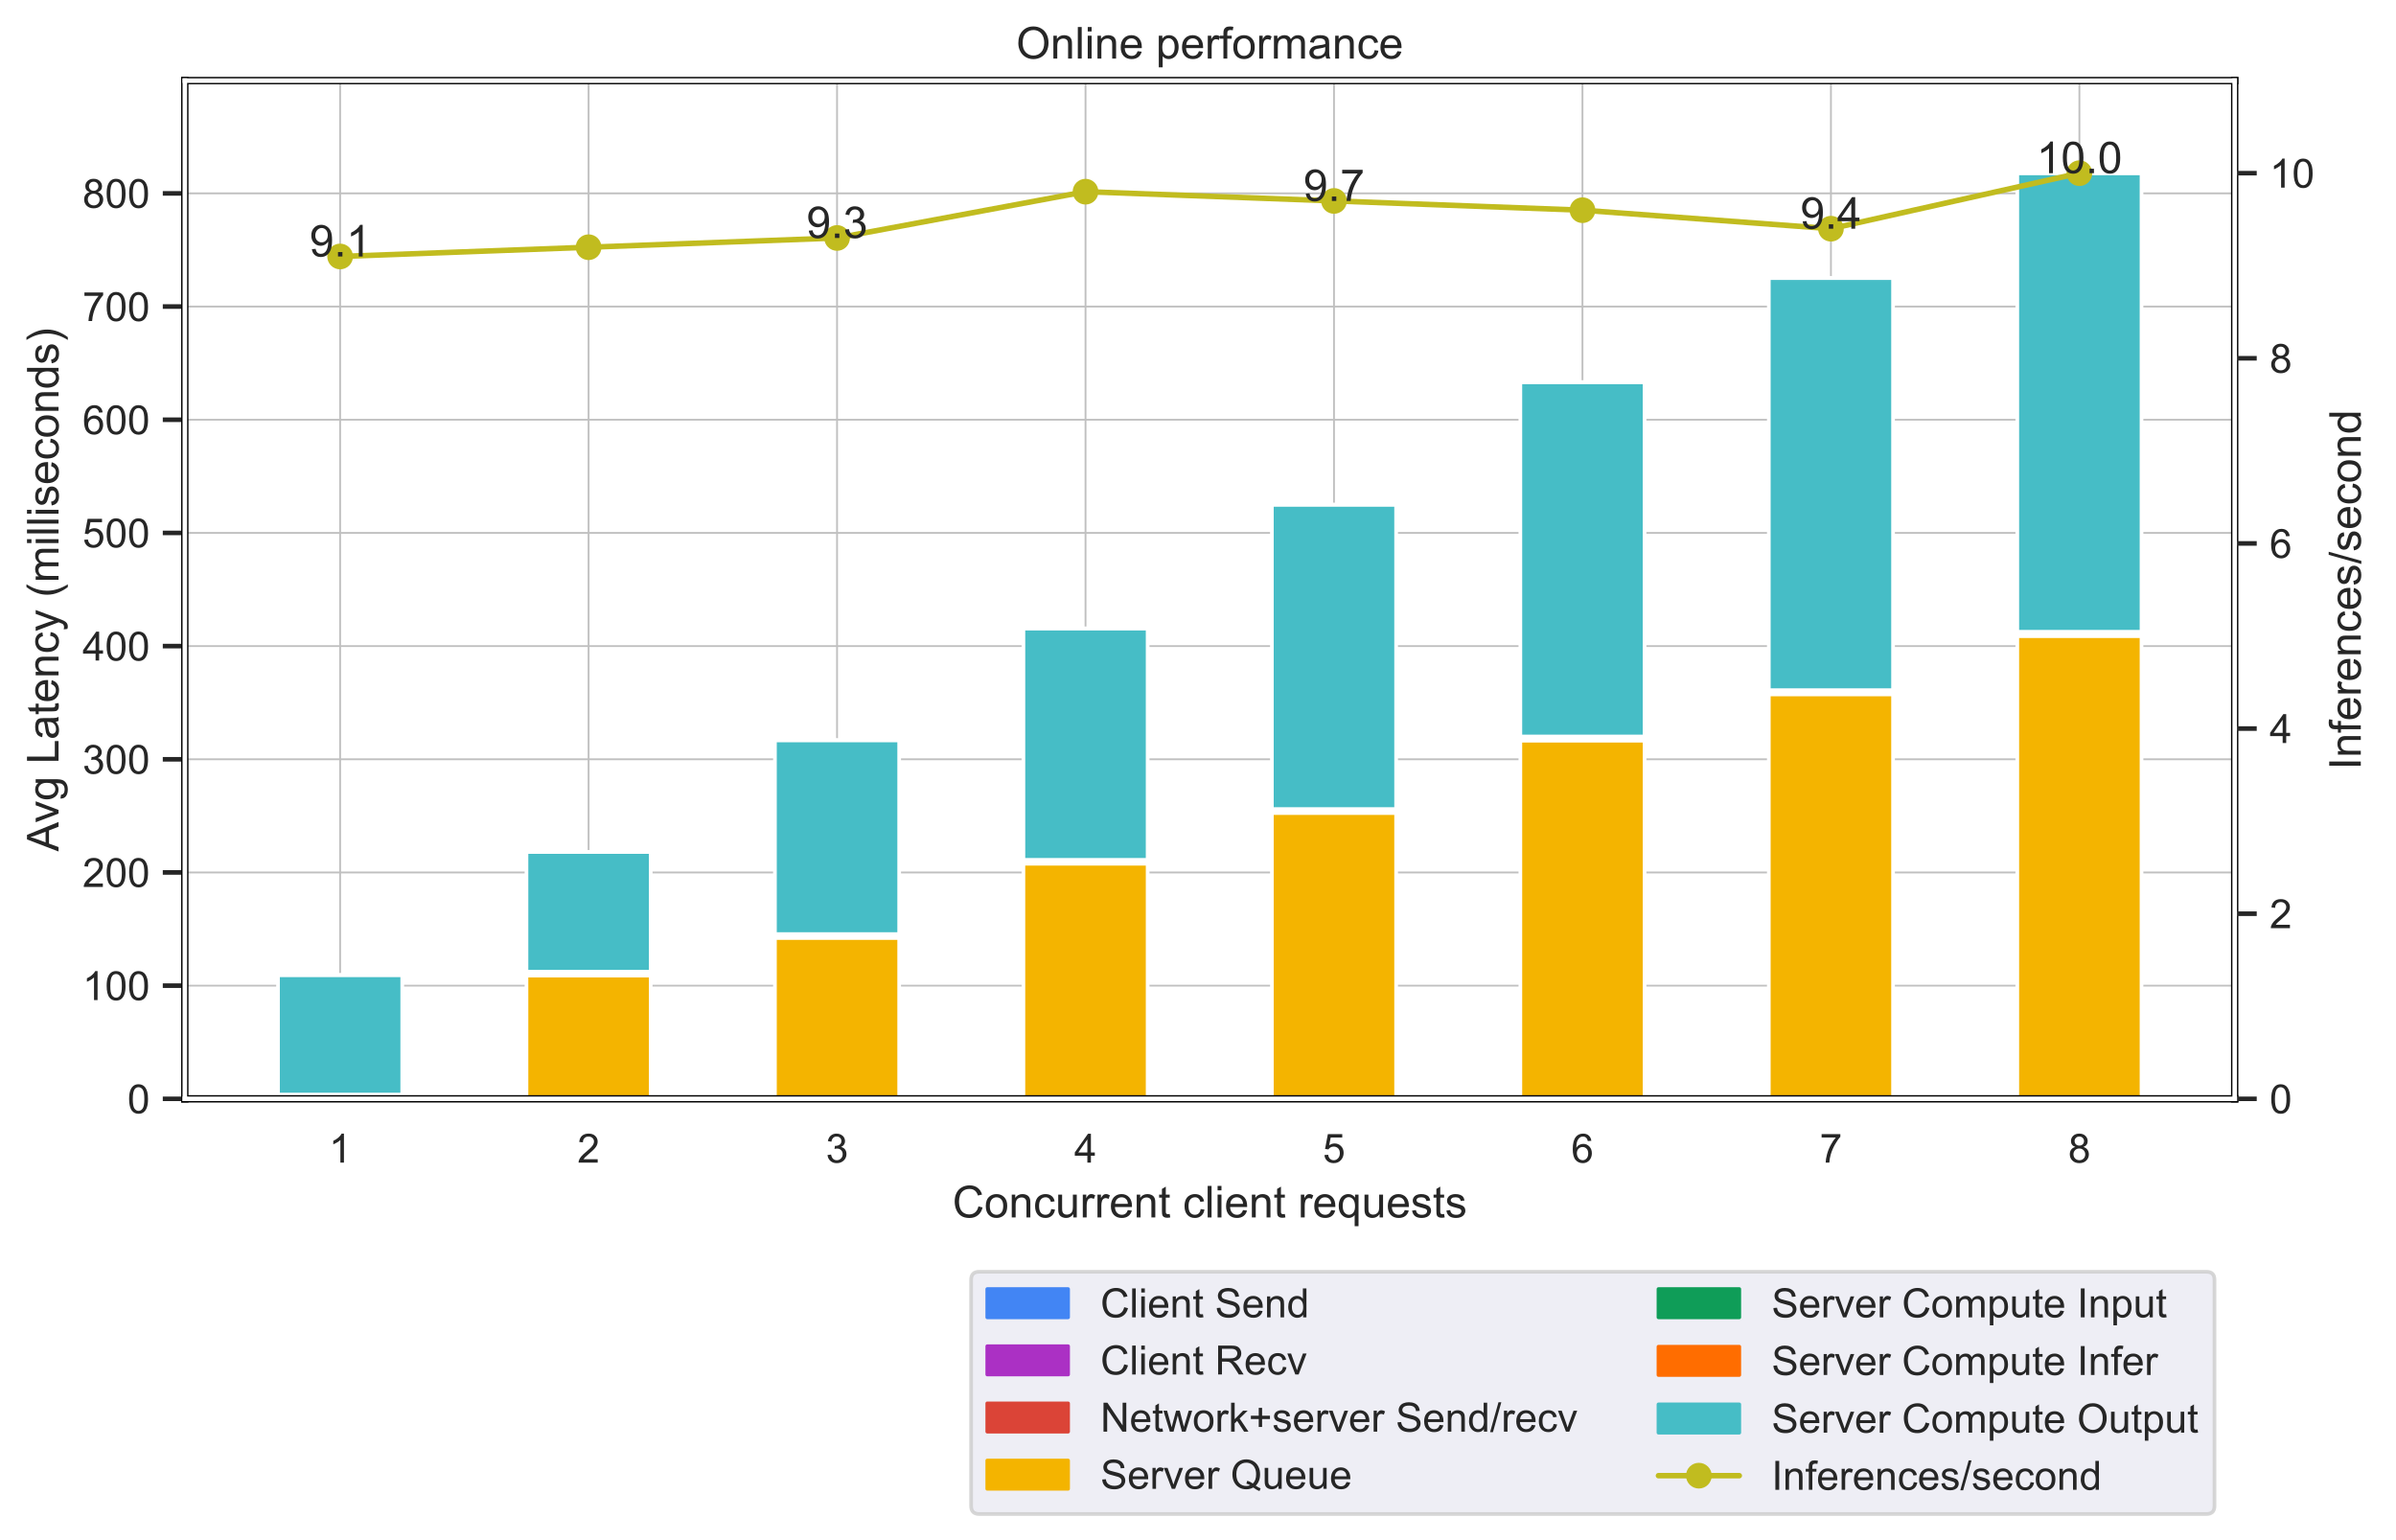 <?xml version="1.0" encoding="utf-8" standalone="no"?>
<!DOCTYPE svg PUBLIC "-//W3C//DTD SVG 1.1//EN"
  "http://www.w3.org/Graphics/SVG/1.1/DTD/svg11.dtd">
<!-- Created with matplotlib (https://matplotlib.org/) -->
<svg height="419.372pt" version="1.1" viewBox="0 0 652.221 419.372" width="652.221pt" xmlns="http://www.w3.org/2000/svg" xmlns:xlink="http://www.w3.org/1999/xlink">
 <defs>
  <style type="text/css">*{stroke-linecap:butt;stroke-linejoin:round;}</style>
 </defs>
 <g id="figure_1">
  <g id="patch_1">
   <path d="M 0 419.372 
L 652.221 419.372 
L 652.221 0 
L 0 0 
z
" style="fill:#ffffff;"/>
  </g>
  <g id="axes_1">
   <g id="patch_2">
    <path d="M 50.312 299.143 
L 608.312 299.143 
L 608.312 21.943 
L 50.312 21.943 
z
" style="fill:#ffffff;"/>
   </g>
   <g id="matplotlib.axis_1">
    <g id="xtick_1">
     <g id="line2d_1">
      <path clip-path="url(#pe0ea0650ee)" d="M 92.585 299.143 
L 92.585 21.943 
" style="fill:none;stroke:#c0c0c0;stroke-linecap:round;stroke-width:0.5;"/>
     </g>
     <g id="text_1">
      <!-- 1 -->
      <g style="fill:#262626;" transform="translate(89.527 316.517)scale(0.11 -0.11)">
       <defs>
        <path d="M 37.25 0 
L 28.469 0 
L 28.469 56 
Q 25.297 52.984 20.141 49.953 
Q 14.984 46.922 10.891 45.406 
L 10.891 53.906 
Q 18.266 57.375 23.781 62.297 
Q 29.297 67.234 31.594 71.875 
L 37.25 71.875 
z
" id="ArialMT-49"/>
       </defs>
       <use xlink:href="#ArialMT-49"/>
      </g>
     </g>
    </g>
    <g id="xtick_2">
     <g id="line2d_2">
      <path clip-path="url(#pe0ea0650ee)" d="M 160.221 299.143 
L 160.221 21.943 
" style="fill:none;stroke:#c0c0c0;stroke-linecap:round;stroke-width:0.5;"/>
     </g>
     <g id="text_2">
      <!-- 2 -->
      <g style="fill:#262626;" transform="translate(157.163 316.517)scale(0.11 -0.11)">
       <defs>
        <path d="M 50.344 8.453 
L 50.344 0 
L 3.031 0 
Q 2.938 3.172 4.047 6.109 
Q 5.859 10.938 9.828 15.625 
Q 13.812 20.312 21.344 26.469 
Q 33.016 36.031 37.109 41.625 
Q 41.219 47.219 41.219 52.203 
Q 41.219 57.422 37.469 61 
Q 33.734 64.594 27.734 64.594 
Q 21.391 64.594 17.578 60.781 
Q 13.766 56.984 13.719 50.25 
L 4.688 51.172 
Q 5.609 61.281 11.656 66.578 
Q 17.719 71.875 27.938 71.875 
Q 38.234 71.875 44.234 66.156 
Q 50.25 60.453 50.25 52 
Q 50.25 47.703 48.484 43.547 
Q 46.734 39.406 42.656 34.812 
Q 38.578 30.219 29.109 22.219 
Q 21.188 15.578 18.938 13.203 
Q 16.703 10.844 15.234 8.453 
z
" id="ArialMT-50"/>
       </defs>
       <use xlink:href="#ArialMT-50"/>
      </g>
     </g>
    </g>
    <g id="xtick_3">
     <g id="line2d_3">
      <path clip-path="url(#pe0ea0650ee)" d="M 227.858 299.143 
L 227.858 21.943 
" style="fill:none;stroke:#c0c0c0;stroke-linecap:round;stroke-width:0.5;"/>
     </g>
     <g id="text_3">
      <!-- 3 -->
      <g style="fill:#262626;" transform="translate(224.799 316.517)scale(0.11 -0.11)">
       <defs>
        <path d="M 4.203 18.891 
L 12.984 20.062 
Q 14.5 12.594 18.141 9.297 
Q 21.781 6 27 6 
Q 33.203 6 37.469 10.297 
Q 41.75 14.594 41.75 20.953 
Q 41.75 27 37.797 30.922 
Q 33.844 34.859 27.734 34.859 
Q 25.25 34.859 21.531 33.891 
L 22.516 41.609 
Q 23.391 41.5 23.922 41.5 
Q 29.547 41.5 34.031 44.422 
Q 38.531 47.359 38.531 53.469 
Q 38.531 58.297 35.25 61.469 
Q 31.984 64.656 26.812 64.656 
Q 21.688 64.656 18.266 61.422 
Q 14.844 58.203 13.875 51.766 
L 5.078 53.328 
Q 6.688 62.156 12.391 67.016 
Q 18.109 71.875 26.609 71.875 
Q 32.469 71.875 37.391 69.359 
Q 42.328 66.844 44.938 62.5 
Q 47.562 58.156 47.562 53.266 
Q 47.562 48.641 45.062 44.828 
Q 42.578 41.016 37.703 38.766 
Q 44.047 37.312 47.562 32.688 
Q 51.078 28.078 51.078 21.141 
Q 51.078 11.766 44.234 5.25 
Q 37.406 -1.266 26.953 -1.266 
Q 17.531 -1.266 11.297 4.344 
Q 5.078 9.969 4.203 18.891 
z
" id="ArialMT-51"/>
       </defs>
       <use xlink:href="#ArialMT-51"/>
      </g>
     </g>
    </g>
    <g id="xtick_4">
     <g id="line2d_4">
      <path clip-path="url(#pe0ea0650ee)" d="M 295.494 299.143 
L 295.494 21.943 
" style="fill:none;stroke:#c0c0c0;stroke-linecap:round;stroke-width:0.5;"/>
     </g>
     <g id="text_4">
      <!-- 4 -->
      <g style="fill:#262626;" transform="translate(292.436 316.517)scale(0.11 -0.11)">
       <defs>
        <path d="M 32.328 0 
L 32.328 17.141 
L 1.266 17.141 
L 1.266 25.203 
L 33.938 71.578 
L 41.109 71.578 
L 41.109 25.203 
L 50.781 25.203 
L 50.781 17.141 
L 41.109 17.141 
L 41.109 0 
z
M 32.328 25.203 
L 32.328 57.469 
L 9.906 25.203 
z
" id="ArialMT-52"/>
       </defs>
       <use xlink:href="#ArialMT-52"/>
      </g>
     </g>
    </g>
    <g id="xtick_5">
     <g id="line2d_5">
      <path clip-path="url(#pe0ea0650ee)" d="M 363.131 299.143 
L 363.131 21.943 
" style="fill:none;stroke:#c0c0c0;stroke-linecap:round;stroke-width:0.5;"/>
     </g>
     <g id="text_5">
      <!-- 5 -->
      <g style="fill:#262626;" transform="translate(360.072 316.517)scale(0.11 -0.11)">
       <defs>
        <path d="M 4.156 18.75 
L 13.375 19.531 
Q 14.406 12.797 18.141 9.391 
Q 21.875 6 27.156 6 
Q 33.5 6 37.891 10.781 
Q 42.281 15.578 42.281 23.484 
Q 42.281 31 38.062 35.344 
Q 33.844 39.703 27 39.703 
Q 22.75 39.703 19.328 37.766 
Q 15.922 35.844 13.969 32.766 
L 5.719 33.844 
L 12.641 70.609 
L 48.25 70.609 
L 48.25 62.203 
L 19.672 62.203 
L 15.828 42.969 
Q 22.266 47.469 29.344 47.469 
Q 38.719 47.469 45.156 40.969 
Q 51.609 34.469 51.609 24.266 
Q 51.609 14.547 45.953 7.469 
Q 39.062 -1.219 27.156 -1.219 
Q 17.391 -1.219 11.203 4.25 
Q 5.031 9.719 4.156 18.75 
z
" id="ArialMT-53"/>
       </defs>
       <use xlink:href="#ArialMT-53"/>
      </g>
     </g>
    </g>
    <g id="xtick_6">
     <g id="line2d_6">
      <path clip-path="url(#pe0ea0650ee)" d="M 430.767 299.143 
L 430.767 21.943 
" style="fill:none;stroke:#c0c0c0;stroke-linecap:round;stroke-width:0.5;"/>
     </g>
     <g id="text_6">
      <!-- 6 -->
      <g style="fill:#262626;" transform="translate(427.708 316.517)scale(0.11 -0.11)">
       <defs>
        <path d="M 49.75 54.047 
L 41.016 53.375 
Q 39.844 58.547 37.703 60.891 
Q 34.125 64.656 28.906 64.656 
Q 24.703 64.656 21.531 62.312 
Q 17.391 59.281 14.984 53.469 
Q 12.594 47.656 12.5 36.922 
Q 15.672 41.75 20.266 44.094 
Q 24.859 46.438 29.891 46.438 
Q 38.672 46.438 44.844 39.969 
Q 51.031 33.5 51.031 23.25 
Q 51.031 16.5 48.125 10.719 
Q 45.219 4.938 40.141 1.859 
Q 35.062 -1.219 28.609 -1.219 
Q 17.625 -1.219 10.688 6.859 
Q 3.766 14.938 3.766 33.5 
Q 3.766 54.25 11.422 63.672 
Q 18.109 71.875 29.438 71.875 
Q 37.891 71.875 43.281 67.141 
Q 48.688 62.406 49.75 54.047 
z
M 13.875 23.188 
Q 13.875 18.656 15.797 14.5 
Q 17.719 10.359 21.188 8.172 
Q 24.656 6 28.469 6 
Q 34.031 6 38.031 10.484 
Q 42.047 14.984 42.047 22.703 
Q 42.047 30.125 38.078 34.391 
Q 34.125 38.672 28.125 38.672 
Q 22.172 38.672 18.016 34.391 
Q 13.875 30.125 13.875 23.188 
z
" id="ArialMT-54"/>
       </defs>
       <use xlink:href="#ArialMT-54"/>
      </g>
     </g>
    </g>
    <g id="xtick_7">
     <g id="line2d_7">
      <path clip-path="url(#pe0ea0650ee)" d="M 498.403 299.143 
L 498.403 21.943 
" style="fill:none;stroke:#c0c0c0;stroke-linecap:round;stroke-width:0.5;"/>
     </g>
     <g id="text_7">
      <!-- 7 -->
      <g style="fill:#262626;" transform="translate(495.345 316.517)scale(0.11 -0.11)">
       <defs>
        <path d="M 4.734 62.203 
L 4.734 70.656 
L 51.078 70.656 
L 51.078 63.812 
Q 44.234 56.547 37.516 44.484 
Q 30.812 32.422 27.156 19.672 
Q 24.516 10.688 23.781 0 
L 14.75 0 
Q 14.891 8.453 18.062 20.406 
Q 21.234 32.375 27.172 43.484 
Q 33.109 54.594 39.797 62.203 
z
" id="ArialMT-55"/>
       </defs>
       <use xlink:href="#ArialMT-55"/>
      </g>
     </g>
    </g>
    <g id="xtick_8">
     <g id="line2d_8">
      <path clip-path="url(#pe0ea0650ee)" d="M 566.04 299.143 
L 566.04 21.943 
" style="fill:none;stroke:#c0c0c0;stroke-linecap:round;stroke-width:0.5;"/>
     </g>
     <g id="text_8">
      <!-- 8 -->
      <g style="fill:#262626;" transform="translate(562.981 316.517)scale(0.11 -0.11)">
       <defs>
        <path d="M 17.672 38.812 
Q 12.203 40.828 9.562 44.531 
Q 6.938 48.25 6.938 53.422 
Q 6.938 61.234 12.547 66.547 
Q 18.172 71.875 27.484 71.875 
Q 36.859 71.875 42.578 66.422 
Q 48.297 60.984 48.297 53.172 
Q 48.297 48.188 45.672 44.5 
Q 43.062 40.828 37.75 38.812 
Q 44.344 36.672 47.781 31.875 
Q 51.219 27.094 51.219 20.453 
Q 51.219 11.281 44.719 5.031 
Q 38.234 -1.219 27.641 -1.219 
Q 17.047 -1.219 10.547 5.047 
Q 4.047 11.328 4.047 20.703 
Q 4.047 27.688 7.594 32.391 
Q 11.141 37.109 17.672 38.812 
z
M 15.922 53.719 
Q 15.922 48.641 19.188 45.406 
Q 22.469 42.188 27.688 42.188 
Q 32.766 42.188 36.016 45.375 
Q 39.266 48.578 39.266 53.219 
Q 39.266 58.062 35.906 61.359 
Q 32.562 64.656 27.594 64.656 
Q 22.562 64.656 19.234 61.422 
Q 15.922 58.203 15.922 53.719 
z
M 13.094 20.656 
Q 13.094 16.891 14.875 13.375 
Q 16.656 9.859 20.172 7.922 
Q 23.688 6 27.734 6 
Q 34.031 6 38.125 10.047 
Q 42.234 14.109 42.234 20.359 
Q 42.234 26.703 38.016 30.859 
Q 33.797 35.016 27.438 35.016 
Q 21.234 35.016 17.156 30.906 
Q 13.094 26.812 13.094 20.656 
z
" id="ArialMT-56"/>
       </defs>
       <use xlink:href="#ArialMT-56"/>
      </g>
     </g>
    </g>
    <g id="text_9">
     <!-- Concurrent client requests -->
     <g style="fill:#262626;" transform="translate(259.283 331.439)scale(0.12 -0.12)">
      <defs>
       <path d="M 58.797 25.094 
L 68.266 22.703 
Q 65.281 11.031 57.547 4.906 
Q 49.812 -1.219 38.625 -1.219 
Q 27.047 -1.219 19.797 3.484 
Q 12.547 8.203 8.766 17.141 
Q 4.984 26.078 4.984 36.328 
Q 4.984 47.516 9.25 55.828 
Q 13.531 64.156 21.406 68.469 
Q 29.297 72.797 38.766 72.797 
Q 49.516 72.797 56.828 67.328 
Q 64.156 61.859 67.047 51.953 
L 57.719 49.75 
Q 55.219 57.562 50.484 61.125 
Q 45.75 64.703 38.578 64.703 
Q 30.328 64.703 24.781 60.734 
Q 19.234 56.781 16.984 50.109 
Q 14.75 43.453 14.75 36.375 
Q 14.75 27.25 17.406 20.438 
Q 20.062 13.625 25.672 10.25 
Q 31.297 6.891 37.844 6.891 
Q 45.797 6.891 51.312 11.469 
Q 56.844 16.062 58.797 25.094 
z
" id="ArialMT-67"/>
       <path d="M 3.328 25.922 
Q 3.328 40.328 11.328 47.266 
Q 18.016 53.031 27.641 53.031 
Q 38.328 53.031 45.109 46.016 
Q 51.906 39.016 51.906 26.656 
Q 51.906 16.656 48.906 10.906 
Q 45.906 5.172 40.156 2 
Q 34.422 -1.172 27.641 -1.172 
Q 16.75 -1.172 10.031 5.812 
Q 3.328 12.797 3.328 25.922 
z
M 12.359 25.922 
Q 12.359 15.969 16.703 11.016 
Q 21.047 6.062 27.641 6.062 
Q 34.188 6.062 38.531 11.031 
Q 42.875 16.016 42.875 26.219 
Q 42.875 35.844 38.5 40.797 
Q 34.125 45.75 27.641 45.75 
Q 21.047 45.75 16.703 40.812 
Q 12.359 35.891 12.359 25.922 
z
" id="ArialMT-111"/>
       <path d="M 6.594 0 
L 6.594 51.859 
L 14.5 51.859 
L 14.5 44.484 
Q 20.219 53.031 31 53.031 
Q 35.688 53.031 39.625 51.344 
Q 43.562 49.656 45.516 46.922 
Q 47.469 44.188 48.25 40.438 
Q 48.734 37.984 48.734 31.891 
L 48.734 0 
L 39.938 0 
L 39.938 31.547 
Q 39.938 36.922 38.906 39.578 
Q 37.891 42.234 35.281 43.812 
Q 32.672 45.406 29.156 45.406 
Q 23.531 45.406 19.453 41.844 
Q 15.375 38.281 15.375 28.328 
L 15.375 0 
z
" id="ArialMT-110"/>
       <path d="M 40.438 19 
L 49.078 17.875 
Q 47.656 8.938 41.812 3.875 
Q 35.984 -1.172 27.484 -1.172 
Q 16.844 -1.172 10.375 5.781 
Q 3.906 12.75 3.906 25.734 
Q 3.906 34.125 6.688 40.422 
Q 9.469 46.734 15.156 49.875 
Q 20.844 53.031 27.547 53.031 
Q 35.984 53.031 41.359 48.75 
Q 46.734 44.484 48.25 36.625 
L 39.703 35.297 
Q 38.484 40.531 35.375 43.156 
Q 32.281 45.797 27.875 45.797 
Q 21.234 45.797 17.078 41.031 
Q 12.938 36.281 12.938 25.984 
Q 12.938 15.531 16.938 10.797 
Q 20.953 6.062 27.391 6.062 
Q 32.562 6.062 36.031 9.234 
Q 39.5 12.406 40.438 19 
z
" id="ArialMT-99"/>
       <path d="M 40.578 0 
L 40.578 7.625 
Q 34.516 -1.172 24.125 -1.172 
Q 19.531 -1.172 15.547 0.578 
Q 11.578 2.344 9.641 5 
Q 7.719 7.672 6.938 11.531 
Q 6.391 14.109 6.391 19.734 
L 6.391 51.859 
L 15.188 51.859 
L 15.188 23.094 
Q 15.188 16.219 15.719 13.812 
Q 16.547 10.359 19.234 8.375 
Q 21.922 6.391 25.875 6.391 
Q 29.828 6.391 33.297 8.422 
Q 36.766 10.453 38.203 13.938 
Q 39.656 17.438 39.656 24.078 
L 39.656 51.859 
L 48.438 51.859 
L 48.438 0 
z
" id="ArialMT-117"/>
       <path d="M 6.5 0 
L 6.5 51.859 
L 14.406 51.859 
L 14.406 44 
Q 17.438 49.516 20 51.266 
Q 22.562 53.031 25.641 53.031 
Q 30.078 53.031 34.672 50.203 
L 31.641 42.047 
Q 28.422 43.953 25.203 43.953 
Q 22.312 43.953 20.016 42.219 
Q 17.719 40.484 16.75 37.406 
Q 15.281 32.719 15.281 27.156 
L 15.281 0 
z
" id="ArialMT-114"/>
       <path d="M 42.094 16.703 
L 51.172 15.578 
Q 49.031 7.625 43.219 3.219 
Q 37.406 -1.172 28.375 -1.172 
Q 17 -1.172 10.328 5.828 
Q 3.656 12.844 3.656 25.484 
Q 3.656 38.578 10.391 45.797 
Q 17.141 53.031 27.875 53.031 
Q 38.281 53.031 44.875 45.953 
Q 51.469 38.875 51.469 26.031 
Q 51.469 25.25 51.422 23.688 
L 12.75 23.688 
Q 13.234 15.141 17.578 10.594 
Q 21.922 6.062 28.422 6.062 
Q 33.25 6.062 36.672 8.594 
Q 40.094 11.141 42.094 16.703 
z
M 13.234 30.906 
L 42.188 30.906 
Q 41.609 37.453 38.875 40.719 
Q 34.672 45.797 27.984 45.797 
Q 21.922 45.797 17.797 41.75 
Q 13.672 37.703 13.234 30.906 
z
" id="ArialMT-101"/>
       <path d="M 25.781 7.859 
L 27.047 0.094 
Q 23.344 -0.688 20.406 -0.688 
Q 15.625 -0.688 12.984 0.828 
Q 10.359 2.344 9.281 4.812 
Q 8.203 7.281 8.203 15.188 
L 8.203 45.016 
L 1.766 45.016 
L 1.766 51.859 
L 8.203 51.859 
L 8.203 64.703 
L 16.938 69.969 
L 16.938 51.859 
L 25.781 51.859 
L 25.781 45.016 
L 16.938 45.016 
L 16.938 14.703 
Q 16.938 10.938 17.406 9.859 
Q 17.875 8.797 18.922 8.156 
Q 19.969 7.516 21.922 7.516 
Q 23.391 7.516 25.781 7.859 
z
" id="ArialMT-116"/>
       <path id="ArialMT-32"/>
       <path d="M 6.391 0 
L 6.391 71.578 
L 15.188 71.578 
L 15.188 0 
z
" id="ArialMT-108"/>
       <path d="M 6.641 61.469 
L 6.641 71.578 
L 15.438 71.578 
L 15.438 61.469 
z
M 6.641 0 
L 6.641 51.859 
L 15.438 51.859 
L 15.438 0 
z
" id="ArialMT-105"/>
       <path d="M 39.656 -19.875 
L 39.656 5.516 
Q 37.594 2.641 33.906 0.734 
Q 30.219 -1.172 26.078 -1.172 
Q 16.844 -1.172 10.172 6.203 
Q 3.516 13.578 3.516 26.422 
Q 3.516 34.234 6.219 40.422 
Q 8.938 46.625 14.078 49.828 
Q 19.234 53.031 25.391 53.031 
Q 35.016 53.031 40.531 44.922 
L 40.531 51.859 
L 48.438 51.859 
L 48.438 -19.875 
z
M 12.547 26.078 
Q 12.547 16.062 16.75 11.062 
Q 20.953 6.062 26.812 6.062 
Q 32.422 6.062 36.469 10.812 
Q 40.531 15.578 40.531 25.297 
Q 40.531 35.641 36.25 40.859 
Q 31.984 46.094 26.219 46.094 
Q 20.516 46.094 16.531 41.234 
Q 12.547 36.375 12.547 26.078 
z
" id="ArialMT-113"/>
       <path d="M 3.078 15.484 
L 11.766 16.844 
Q 12.5 11.625 15.844 8.844 
Q 19.188 6.062 25.203 6.062 
Q 31.25 6.062 34.172 8.516 
Q 37.109 10.984 37.109 14.312 
Q 37.109 17.281 34.516 19 
Q 32.719 20.172 25.531 21.969 
Q 15.875 24.422 12.141 26.203 
Q 8.406 27.984 6.469 31.125 
Q 4.547 34.281 4.547 38.094 
Q 4.547 41.547 6.125 44.5 
Q 7.719 47.469 10.453 49.422 
Q 12.5 50.922 16.031 51.969 
Q 19.578 53.031 23.641 53.031 
Q 29.734 53.031 34.344 51.266 
Q 38.969 49.516 41.156 46.5 
Q 43.359 43.5 44.188 38.484 
L 35.594 37.312 
Q 35.016 41.312 32.203 43.547 
Q 29.391 45.797 24.266 45.797 
Q 18.219 45.797 15.625 43.797 
Q 13.031 41.797 13.031 39.109 
Q 13.031 37.406 14.109 36.031 
Q 15.188 34.625 17.484 33.688 
Q 18.797 33.203 25.25 31.453 
Q 34.578 28.953 38.25 27.359 
Q 41.938 25.781 44.031 22.75 
Q 46.141 19.734 46.141 15.234 
Q 46.141 10.844 43.578 6.953 
Q 41.016 3.078 36.172 0.953 
Q 31.344 -1.172 25.25 -1.172 
Q 15.141 -1.172 9.844 3.031 
Q 4.547 7.234 3.078 15.484 
z
" id="ArialMT-115"/>
      </defs>
      <use xlink:href="#ArialMT-67"/>
      <use x="72.217" xlink:href="#ArialMT-111"/>
      <use x="127.832" xlink:href="#ArialMT-110"/>
      <use x="183.447" xlink:href="#ArialMT-99"/>
      <use x="233.447" xlink:href="#ArialMT-117"/>
      <use x="289.062" xlink:href="#ArialMT-114"/>
      <use x="322.363" xlink:href="#ArialMT-114"/>
      <use x="355.664" xlink:href="#ArialMT-101"/>
      <use x="411.279" xlink:href="#ArialMT-110"/>
      <use x="466.895" xlink:href="#ArialMT-116"/>
      <use x="494.678" xlink:href="#ArialMT-32"/>
      <use x="522.461" xlink:href="#ArialMT-99"/>
      <use x="572.461" xlink:href="#ArialMT-108"/>
      <use x="594.678" xlink:href="#ArialMT-105"/>
      <use x="616.895" xlink:href="#ArialMT-101"/>
      <use x="672.51" xlink:href="#ArialMT-110"/>
      <use x="728.125" xlink:href="#ArialMT-116"/>
      <use x="755.908" xlink:href="#ArialMT-32"/>
      <use x="783.691" xlink:href="#ArialMT-114"/>
      <use x="816.992" xlink:href="#ArialMT-101"/>
      <use x="872.607" xlink:href="#ArialMT-113"/>
      <use x="928.223" xlink:href="#ArialMT-117"/>
      <use x="983.838" xlink:href="#ArialMT-101"/>
      <use x="1039.453" xlink:href="#ArialMT-115"/>
      <use x="1089.453" xlink:href="#ArialMT-116"/>
      <use x="1117.236" xlink:href="#ArialMT-115"/>
     </g>
    </g>
   </g>
   <g id="matplotlib.axis_2">
    <g id="ytick_1">
     <g id="line2d_9">
      <path clip-path="url(#pe0ea0650ee)" d="M 50.312 299.143 
L 608.312 299.143 
" style="fill:none;stroke:#c0c0c0;stroke-linecap:round;stroke-width:0.5;"/>
     </g>
     <g id="line2d_10">
      <defs>
       <path d="M 0 0 
L -6 0 
" id="mcbcaa8ffff" style="stroke:#262626;stroke-width:1.25;"/>
      </defs>
      <g>
       <use style="fill:#262626;stroke:#262626;stroke-width:1.25;" x="50.312" xlink:href="#mcbcaa8ffff" y="299.143"/>
      </g>
     </g>
     <g id="text_10">
      <!-- 0 -->
      <g style="fill:#262626;" transform="translate(34.695 303.08)scale(0.11 -0.11)">
       <defs>
        <path d="M 4.156 35.297 
Q 4.156 48 6.766 55.734 
Q 9.375 63.484 14.516 67.672 
Q 19.672 71.875 27.484 71.875 
Q 33.25 71.875 37.594 69.547 
Q 41.938 67.234 44.766 62.859 
Q 47.609 58.5 49.219 52.219 
Q 50.828 45.953 50.828 35.297 
Q 50.828 22.703 48.234 14.969 
Q 45.656 7.234 40.5 3 
Q 35.359 -1.219 27.484 -1.219 
Q 17.141 -1.219 11.234 6.203 
Q 4.156 15.141 4.156 35.297 
z
M 13.188 35.297 
Q 13.188 17.672 17.312 11.828 
Q 21.438 6 27.484 6 
Q 33.547 6 37.672 11.859 
Q 41.797 17.719 41.797 35.297 
Q 41.797 52.984 37.672 58.781 
Q 33.547 64.594 27.391 64.594 
Q 21.344 64.594 17.719 59.469 
Q 13.188 52.938 13.188 35.297 
z
" id="ArialMT-48"/>
       </defs>
       <use xlink:href="#ArialMT-48"/>
      </g>
     </g>
    </g>
    <g id="ytick_2">
     <g id="line2d_11">
      <path clip-path="url(#pe0ea0650ee)" d="M 50.312 268.331 
L 608.312 268.331 
" style="fill:none;stroke:#c0c0c0;stroke-linecap:round;stroke-width:0.5;"/>
     </g>
     <g id="line2d_12">
      <g>
       <use style="fill:#262626;stroke:#262626;stroke-width:1.25;" x="50.312" xlink:href="#mcbcaa8ffff" y="268.331"/>
      </g>
     </g>
     <g id="text_11">
      <!-- 100 -->
      <g style="fill:#262626;" transform="translate(22.461 272.267)scale(0.11 -0.11)">
       <use xlink:href="#ArialMT-49"/>
       <use x="55.615" xlink:href="#ArialMT-48"/>
       <use x="111.23" xlink:href="#ArialMT-48"/>
      </g>
     </g>
    </g>
    <g id="ytick_3">
     <g id="line2d_13">
      <path clip-path="url(#pe0ea0650ee)" d="M 50.312 237.518 
L 608.312 237.518 
" style="fill:none;stroke:#c0c0c0;stroke-linecap:round;stroke-width:0.5;"/>
     </g>
     <g id="line2d_14">
      <g>
       <use style="fill:#262626;stroke:#262626;stroke-width:1.25;" x="50.312" xlink:href="#mcbcaa8ffff" y="237.518"/>
      </g>
     </g>
     <g id="text_12">
      <!-- 200 -->
      <g style="fill:#262626;" transform="translate(22.461 241.455)scale(0.11 -0.11)">
       <use xlink:href="#ArialMT-50"/>
       <use x="55.615" xlink:href="#ArialMT-48"/>
       <use x="111.23" xlink:href="#ArialMT-48"/>
      </g>
     </g>
    </g>
    <g id="ytick_4">
     <g id="line2d_15">
      <path clip-path="url(#pe0ea0650ee)" d="M 50.312 206.706 
L 608.312 206.706 
" style="fill:none;stroke:#c0c0c0;stroke-linecap:round;stroke-width:0.5;"/>
     </g>
     <g id="line2d_16">
      <g>
       <use style="fill:#262626;stroke:#262626;stroke-width:1.25;" x="50.312" xlink:href="#mcbcaa8ffff" y="206.706"/>
      </g>
     </g>
     <g id="text_13">
      <!-- 300 -->
      <g style="fill:#262626;" transform="translate(22.461 210.642)scale(0.11 -0.11)">
       <use xlink:href="#ArialMT-51"/>
       <use x="55.615" xlink:href="#ArialMT-48"/>
       <use x="111.23" xlink:href="#ArialMT-48"/>
      </g>
     </g>
    </g>
    <g id="ytick_5">
     <g id="line2d_17">
      <path clip-path="url(#pe0ea0650ee)" d="M 50.312 175.893 
L 608.312 175.893 
" style="fill:none;stroke:#c0c0c0;stroke-linecap:round;stroke-width:0.5;"/>
     </g>
     <g id="line2d_18">
      <g>
       <use style="fill:#262626;stroke:#262626;stroke-width:1.25;" x="50.312" xlink:href="#mcbcaa8ffff" y="175.893"/>
      </g>
     </g>
     <g id="text_14">
      <!-- 400 -->
      <g style="fill:#262626;" transform="translate(22.461 179.83)scale(0.11 -0.11)">
       <use xlink:href="#ArialMT-52"/>
       <use x="55.615" xlink:href="#ArialMT-48"/>
       <use x="111.23" xlink:href="#ArialMT-48"/>
      </g>
     </g>
    </g>
    <g id="ytick_6">
     <g id="line2d_19">
      <path clip-path="url(#pe0ea0650ee)" d="M 50.312 145.08 
L 608.312 145.08 
" style="fill:none;stroke:#c0c0c0;stroke-linecap:round;stroke-width:0.5;"/>
     </g>
     <g id="line2d_20">
      <g>
       <use style="fill:#262626;stroke:#262626;stroke-width:1.25;" x="50.312" xlink:href="#mcbcaa8ffff" y="145.08"/>
      </g>
     </g>
     <g id="text_15">
      <!-- 500 -->
      <g style="fill:#262626;" transform="translate(22.461 149.017)scale(0.11 -0.11)">
       <use xlink:href="#ArialMT-53"/>
       <use x="55.615" xlink:href="#ArialMT-48"/>
       <use x="111.23" xlink:href="#ArialMT-48"/>
      </g>
     </g>
    </g>
    <g id="ytick_7">
     <g id="line2d_21">
      <path clip-path="url(#pe0ea0650ee)" d="M 50.312 114.268 
L 608.312 114.268 
" style="fill:none;stroke:#c0c0c0;stroke-linecap:round;stroke-width:0.5;"/>
     </g>
     <g id="line2d_22">
      <g>
       <use style="fill:#262626;stroke:#262626;stroke-width:1.25;" x="50.312" xlink:href="#mcbcaa8ffff" y="114.268"/>
      </g>
     </g>
     <g id="text_16">
      <!-- 600 -->
      <g style="fill:#262626;" transform="translate(22.461 118.205)scale(0.11 -0.11)">
       <use xlink:href="#ArialMT-54"/>
       <use x="55.615" xlink:href="#ArialMT-48"/>
       <use x="111.23" xlink:href="#ArialMT-48"/>
      </g>
     </g>
    </g>
    <g id="ytick_8">
     <g id="line2d_23">
      <path clip-path="url(#pe0ea0650ee)" d="M 50.312 83.455 
L 608.312 83.455 
" style="fill:none;stroke:#c0c0c0;stroke-linecap:round;stroke-width:0.5;"/>
     </g>
     <g id="line2d_24">
      <g>
       <use style="fill:#262626;stroke:#262626;stroke-width:1.25;" x="50.312" xlink:href="#mcbcaa8ffff" y="83.455"/>
      </g>
     </g>
     <g id="text_17">
      <!-- 700 -->
      <g style="fill:#262626;" transform="translate(22.461 87.392)scale(0.11 -0.11)">
       <use xlink:href="#ArialMT-55"/>
       <use x="55.615" xlink:href="#ArialMT-48"/>
       <use x="111.23" xlink:href="#ArialMT-48"/>
      </g>
     </g>
    </g>
    <g id="ytick_9">
     <g id="line2d_25">
      <path clip-path="url(#pe0ea0650ee)" d="M 50.312 52.643 
L 608.312 52.643 
" style="fill:none;stroke:#c0c0c0;stroke-linecap:round;stroke-width:0.5;"/>
     </g>
     <g id="line2d_26">
      <g>
       <use style="fill:#262626;stroke:#262626;stroke-width:1.25;" x="50.312" xlink:href="#mcbcaa8ffff" y="52.643"/>
      </g>
     </g>
     <g id="text_18">
      <!-- 800 -->
      <g style="fill:#262626;" transform="translate(22.461 56.58)scale(0.11 -0.11)">
       <use xlink:href="#ArialMT-56"/>
       <use x="55.615" xlink:href="#ArialMT-48"/>
       <use x="111.23" xlink:href="#ArialMT-48"/>
      </g>
     </g>
    </g>
    <g id="text_19">
     <!-- Avg Latency (milliseconds) -->
     <g style="fill:#262626;" transform="translate(15.936 231.796)rotate(-90)scale(0.12 -0.12)">
      <defs>
       <path d="M -0.141 0 
L 27.344 71.578 
L 37.547 71.578 
L 66.844 0 
L 56.062 0 
L 47.703 21.688 
L 17.781 21.688 
L 9.906 0 
z
M 20.516 29.391 
L 44.781 29.391 
L 37.312 49.219 
Q 33.891 58.25 32.234 64.062 
Q 30.859 57.172 28.375 50.391 
z
" id="ArialMT-65"/>
       <path d="M 21 0 
L 1.266 51.859 
L 10.547 51.859 
L 21.688 20.797 
Q 23.484 15.766 25 10.359 
Q 26.172 14.453 28.266 20.219 
L 39.797 51.859 
L 48.828 51.859 
L 29.203 0 
z
" id="ArialMT-118"/>
       <path d="M 4.984 -4.297 
L 13.531 -5.562 
Q 14.062 -9.516 16.5 -11.328 
Q 19.781 -13.766 25.438 -13.766 
Q 31.547 -13.766 34.859 -11.328 
Q 38.188 -8.891 39.359 -4.5 
Q 40.047 -1.812 39.984 6.781 
Q 34.234 0 25.641 0 
Q 14.938 0 9.078 7.719 
Q 3.219 15.438 3.219 26.219 
Q 3.219 33.641 5.906 39.906 
Q 8.594 46.188 13.688 49.609 
Q 18.797 53.031 25.688 53.031 
Q 34.859 53.031 40.828 45.609 
L 40.828 51.859 
L 48.922 51.859 
L 48.922 7.031 
Q 48.922 -5.078 46.453 -10.125 
Q 44 -15.188 38.641 -18.109 
Q 33.297 -21.047 25.484 -21.047 
Q 16.219 -21.047 10.5 -16.875 
Q 4.781 -12.703 4.984 -4.297 
z
M 12.25 26.859 
Q 12.25 16.656 16.297 11.969 
Q 20.359 7.281 26.469 7.281 
Q 32.516 7.281 36.609 11.938 
Q 40.719 16.609 40.719 26.562 
Q 40.719 36.078 36.5 40.906 
Q 32.281 45.75 26.312 45.75 
Q 20.453 45.75 16.344 40.984 
Q 12.25 36.234 12.25 26.859 
z
" id="ArialMT-103"/>
       <path d="M 7.328 0 
L 7.328 71.578 
L 16.797 71.578 
L 16.797 8.453 
L 52.047 8.453 
L 52.047 0 
z
" id="ArialMT-76"/>
       <path d="M 40.438 6.391 
Q 35.547 2.25 31.031 0.531 
Q 26.516 -1.172 21.344 -1.172 
Q 12.797 -1.172 8.203 3 
Q 3.609 7.172 3.609 13.672 
Q 3.609 17.484 5.344 20.625 
Q 7.078 23.781 9.891 25.688 
Q 12.703 27.594 16.219 28.562 
Q 18.797 29.25 24.031 29.891 
Q 34.672 31.156 39.703 32.906 
Q 39.75 34.719 39.75 35.203 
Q 39.75 40.578 37.25 42.781 
Q 33.891 45.75 27.25 45.75 
Q 21.047 45.75 18.094 43.578 
Q 15.141 41.406 13.719 35.891 
L 5.125 37.062 
Q 6.297 42.578 8.984 45.969 
Q 11.672 49.359 16.75 51.188 
Q 21.828 53.031 28.516 53.031 
Q 35.156 53.031 39.297 51.469 
Q 43.453 49.906 45.406 47.531 
Q 47.359 45.172 48.141 41.547 
Q 48.578 39.312 48.578 33.453 
L 48.578 21.734 
Q 48.578 9.469 49.141 6.219 
Q 49.703 2.984 51.375 0 
L 42.188 0 
Q 40.828 2.734 40.438 6.391 
z
M 39.703 26.031 
Q 34.906 24.078 25.344 22.703 
Q 19.922 21.922 17.672 20.938 
Q 15.438 19.969 14.203 18.094 
Q 12.984 16.219 12.984 13.922 
Q 12.984 10.406 15.641 8.062 
Q 18.312 5.719 23.438 5.719 
Q 28.516 5.719 32.469 7.938 
Q 36.422 10.156 38.281 14.016 
Q 39.703 17 39.703 22.797 
z
" id="ArialMT-97"/>
       <path d="M 6.203 -19.969 
L 5.219 -11.719 
Q 8.109 -12.5 10.25 -12.5 
Q 13.188 -12.5 14.938 -11.516 
Q 16.703 -10.547 17.828 -8.797 
Q 18.656 -7.469 20.516 -2.25 
Q 20.75 -1.516 21.297 -0.094 
L 1.609 51.859 
L 11.078 51.859 
L 21.875 21.828 
Q 23.969 16.109 25.641 9.812 
Q 27.156 15.875 29.25 21.625 
L 40.328 51.859 
L 49.125 51.859 
L 29.391 -0.875 
Q 26.219 -9.422 24.469 -12.641 
Q 22.125 -17 19.094 -19.016 
Q 16.062 -21.047 11.859 -21.047 
Q 9.328 -21.047 6.203 -19.969 
z
" id="ArialMT-121"/>
       <path d="M 23.391 -21.047 
Q 16.109 -11.859 11.078 0.438 
Q 6.062 12.75 6.062 25.922 
Q 6.062 37.547 9.812 48.188 
Q 14.203 60.547 23.391 72.797 
L 29.688 72.797 
Q 23.781 62.641 21.875 58.297 
Q 18.891 51.562 17.188 44.234 
Q 15.094 35.109 15.094 25.875 
Q 15.094 2.391 29.688 -21.047 
z
" id="ArialMT-40"/>
       <path d="M 6.594 0 
L 6.594 51.859 
L 14.453 51.859 
L 14.453 44.578 
Q 16.891 48.391 20.938 50.703 
Q 25 53.031 30.172 53.031 
Q 35.938 53.031 39.625 50.641 
Q 43.312 48.25 44.828 43.953 
Q 50.984 53.031 60.844 53.031 
Q 68.562 53.031 72.703 48.75 
Q 76.859 44.484 76.859 35.594 
L 76.859 0 
L 68.109 0 
L 68.109 32.672 
Q 68.109 37.938 67.25 40.25 
Q 66.406 42.578 64.156 43.984 
Q 61.922 45.406 58.891 45.406 
Q 53.422 45.406 49.797 41.766 
Q 46.188 38.141 46.188 30.125 
L 46.188 0 
L 37.406 0 
L 37.406 33.688 
Q 37.406 39.547 35.25 42.469 
Q 33.109 45.406 28.219 45.406 
Q 24.516 45.406 21.359 43.453 
Q 18.219 41.5 16.797 37.734 
Q 15.375 33.984 15.375 26.906 
L 15.375 0 
z
" id="ArialMT-109"/>
       <path d="M 40.234 0 
L 40.234 6.547 
Q 35.297 -1.172 25.734 -1.172 
Q 19.531 -1.172 14.328 2.25 
Q 9.125 5.672 6.266 11.797 
Q 3.422 17.922 3.422 25.875 
Q 3.422 33.641 6 39.969 
Q 8.594 46.297 13.766 49.656 
Q 18.953 53.031 25.344 53.031 
Q 30.031 53.031 33.688 51.047 
Q 37.359 49.078 39.656 45.906 
L 39.656 71.578 
L 48.391 71.578 
L 48.391 0 
z
M 12.453 25.875 
Q 12.453 15.922 16.641 10.984 
Q 20.844 6.062 26.562 6.062 
Q 32.328 6.062 36.344 10.766 
Q 40.375 15.484 40.375 25.141 
Q 40.375 35.797 36.266 40.766 
Q 32.172 45.75 26.172 45.75 
Q 20.312 45.75 16.375 40.969 
Q 12.453 36.188 12.453 25.875 
z
" id="ArialMT-100"/>
       <path d="M 12.359 -21.047 
L 6.062 -21.047 
Q 20.656 2.391 20.656 25.875 
Q 20.656 35.062 18.562 44.094 
Q 16.891 51.422 13.922 58.156 
Q 12.016 62.547 6.062 72.797 
L 12.359 72.797 
Q 21.531 60.547 25.922 48.188 
Q 29.688 37.547 29.688 25.922 
Q 29.688 12.75 24.625 0.438 
Q 19.578 -11.859 12.359 -21.047 
z
" id="ArialMT-41"/>
      </defs>
      <use xlink:href="#ArialMT-65"/>
      <use x="64.949" xlink:href="#ArialMT-118"/>
      <use x="114.949" xlink:href="#ArialMT-103"/>
      <use x="170.564" xlink:href="#ArialMT-32"/>
      <use x="198.348" xlink:href="#ArialMT-76"/>
      <use x="253.963" xlink:href="#ArialMT-97"/>
      <use x="309.578" xlink:href="#ArialMT-116"/>
      <use x="337.361" xlink:href="#ArialMT-101"/>
      <use x="392.977" xlink:href="#ArialMT-110"/>
      <use x="448.592" xlink:href="#ArialMT-99"/>
      <use x="498.592" xlink:href="#ArialMT-121"/>
      <use x="548.592" xlink:href="#ArialMT-32"/>
      <use x="576.375" xlink:href="#ArialMT-40"/>
      <use x="609.676" xlink:href="#ArialMT-109"/>
      <use x="692.977" xlink:href="#ArialMT-105"/>
      <use x="715.193" xlink:href="#ArialMT-108"/>
      <use x="737.41" xlink:href="#ArialMT-108"/>
      <use x="759.627" xlink:href="#ArialMT-105"/>
      <use x="781.844" xlink:href="#ArialMT-115"/>
      <use x="831.844" xlink:href="#ArialMT-101"/>
      <use x="887.459" xlink:href="#ArialMT-99"/>
      <use x="937.459" xlink:href="#ArialMT-111"/>
      <use x="993.074" xlink:href="#ArialMT-110"/>
      <use x="1048.689" xlink:href="#ArialMT-100"/>
      <use x="1104.305" xlink:href="#ArialMT-115"/>
      <use x="1154.305" xlink:href="#ArialMT-41"/>
     </g>
    </g>
   </g>
   <g id="patch_3">
    <path clip-path="url(#pe0ea0650ee)" d="M 75.676 299.143 
L 109.494 299.143 
L 109.494 299.11 
L 75.676 299.11 
z
" style="fill:#4285f4;stroke:#ffffff;stroke-linejoin:miter;"/>
   </g>
   <g id="patch_4">
    <path clip-path="url(#pe0ea0650ee)" d="M 143.312 299.143 
L 177.131 299.143 
L 177.131 299.107 
L 143.312 299.107 
z
" style="fill:#4285f4;stroke:#ffffff;stroke-linejoin:miter;"/>
   </g>
   <g id="patch_5">
    <path clip-path="url(#pe0ea0650ee)" d="M 210.949 299.143 
L 244.767 299.143 
L 244.767 299.107 
L 210.949 299.107 
z
" style="fill:#4285f4;stroke:#ffffff;stroke-linejoin:miter;"/>
   </g>
   <g id="patch_6">
    <path clip-path="url(#pe0ea0650ee)" d="M 278.585 299.143 
L 312.403 299.143 
L 312.403 299.107 
L 278.585 299.107 
z
" style="fill:#4285f4;stroke:#ffffff;stroke-linejoin:miter;"/>
   </g>
   <g id="patch_7">
    <path clip-path="url(#pe0ea0650ee)" d="M 346.221 299.143 
L 380.04 299.143 
L 380.04 299.108 
L 346.221 299.108 
z
" style="fill:#4285f4;stroke:#ffffff;stroke-linejoin:miter;"/>
   </g>
   <g id="patch_8">
    <path clip-path="url(#pe0ea0650ee)" d="M 413.858 299.143 
L 447.676 299.143 
L 447.676 299.108 
L 413.858 299.108 
z
" style="fill:#4285f4;stroke:#ffffff;stroke-linejoin:miter;"/>
   </g>
   <g id="patch_9">
    <path clip-path="url(#pe0ea0650ee)" d="M 481.494 299.143 
L 515.312 299.143 
L 515.312 299.108 
L 481.494 299.108 
z
" style="fill:#4285f4;stroke:#ffffff;stroke-linejoin:miter;"/>
   </g>
   <g id="patch_10">
    <path clip-path="url(#pe0ea0650ee)" d="M 549.131 299.143 
L 582.949 299.143 
L 582.949 299.107 
L 549.131 299.107 
z
" style="fill:#4285f4;stroke:#ffffff;stroke-linejoin:miter;"/>
   </g>
   <g id="patch_11">
    <path clip-path="url(#pe0ea0650ee)" d="M 75.676 299.11 
L 109.494 299.11 
L 109.494 298.99 
L 75.676 298.99 
z
" style="fill:#db4437;stroke:#ffffff;stroke-linejoin:miter;"/>
   </g>
   <g id="patch_12">
    <path clip-path="url(#pe0ea0650ee)" d="M 143.312 299.107 
L 177.131 299.107 
L 177.131 298.984 
L 143.312 298.984 
z
" style="fill:#db4437;stroke:#ffffff;stroke-linejoin:miter;"/>
   </g>
   <g id="patch_13">
    <path clip-path="url(#pe0ea0650ee)" d="M 210.949 299.107 
L 244.767 299.107 
L 244.767 298.953 
L 210.949 298.953 
z
" style="fill:#db4437;stroke:#ffffff;stroke-linejoin:miter;"/>
   </g>
   <g id="patch_14">
    <path clip-path="url(#pe0ea0650ee)" d="M 278.585 299.107 
L 312.403 299.107 
L 312.403 298.985 
L 278.585 298.985 
z
" style="fill:#db4437;stroke:#ffffff;stroke-linejoin:miter;"/>
   </g>
   <g id="patch_15">
    <path clip-path="url(#pe0ea0650ee)" d="M 346.221 299.108 
L 380.04 299.108 
L 380.04 299.027 
L 346.221 299.027 
z
" style="fill:#db4437;stroke:#ffffff;stroke-linejoin:miter;"/>
   </g>
   <g id="patch_16">
    <path clip-path="url(#pe0ea0650ee)" d="M 413.858 299.108 
L 447.676 299.108 
L 447.676 298.975 
L 413.858 298.975 
z
" style="fill:#db4437;stroke:#ffffff;stroke-linejoin:miter;"/>
   </g>
   <g id="patch_17">
    <path clip-path="url(#pe0ea0650ee)" d="M 481.494 299.108 
L 515.312 299.108 
L 515.312 298.989 
L 481.494 298.989 
z
" style="fill:#db4437;stroke:#ffffff;stroke-linejoin:miter;"/>
   </g>
   <g id="patch_18">
    <path clip-path="url(#pe0ea0650ee)" d="M 549.131 299.107 
L 582.949 299.107 
L 582.949 298.976 
L 549.131 298.976 
z
" style="fill:#db4437;stroke:#ffffff;stroke-linejoin:miter;"/>
   </g>
   <g id="patch_19">
    <path clip-path="url(#pe0ea0650ee)" d="M 75.676 298.99 
L 109.494 298.99 
L 109.494 298.985 
L 75.676 298.985 
z
" style="fill:#f4b400;stroke:#ffffff;stroke-linejoin:miter;"/>
   </g>
   <g id="patch_20">
    <path clip-path="url(#pe0ea0650ee)" d="M 143.312 298.984 
L 177.131 298.984 
L 177.131 265.534 
L 143.312 265.534 
z
" style="fill:#f4b400;stroke:#ffffff;stroke-linejoin:miter;"/>
   </g>
   <g id="patch_21">
    <path clip-path="url(#pe0ea0650ee)" d="M 210.949 298.953 
L 244.767 298.953 
L 244.767 255.298 
L 210.949 255.298 
z
" style="fill:#f4b400;stroke:#ffffff;stroke-linejoin:miter;"/>
   </g>
   <g id="patch_22">
    <path clip-path="url(#pe0ea0650ee)" d="M 278.585 298.985 
L 312.403 298.985 
L 312.403 235.108 
L 278.585 235.108 
z
" style="fill:#f4b400;stroke:#ffffff;stroke-linejoin:miter;"/>
   </g>
   <g id="patch_23">
    <path clip-path="url(#pe0ea0650ee)" d="M 346.221 299.027 
L 380.04 299.027 
L 380.04 221.313 
L 346.221 221.313 
z
" style="fill:#f4b400;stroke:#ffffff;stroke-linejoin:miter;"/>
   </g>
   <g id="patch_24">
    <path clip-path="url(#pe0ea0650ee)" d="M 413.858 298.975 
L 447.676 298.975 
L 447.676 201.58 
L 413.858 201.58 
z
" style="fill:#f4b400;stroke:#ffffff;stroke-linejoin:miter;"/>
   </g>
   <g id="patch_25">
    <path clip-path="url(#pe0ea0650ee)" d="M 481.494 298.989 
L 515.312 298.989 
L 515.312 188.998 
L 481.494 188.998 
z
" style="fill:#f4b400;stroke:#ffffff;stroke-linejoin:miter;"/>
   </g>
   <g id="patch_26">
    <path clip-path="url(#pe0ea0650ee)" d="M 549.131 298.976 
L 582.949 298.976 
L 582.949 173.136 
L 549.131 173.136 
z
" style="fill:#f4b400;stroke:#ffffff;stroke-linejoin:miter;"/>
   </g>
   <g id="patch_27">
    <path clip-path="url(#pe0ea0650ee)" d="M 75.676 298.985 
L 109.494 298.985 
L 109.494 298.939 
L 75.676 298.939 
z
" style="fill:#0f9d58;stroke:#ffffff;stroke-linejoin:miter;"/>
   </g>
   <g id="patch_28">
    <path clip-path="url(#pe0ea0650ee)" d="M 143.312 265.534 
L 177.131 265.534 
L 177.131 265.486 
L 143.312 265.486 
z
" style="fill:#0f9d58;stroke:#ffffff;stroke-linejoin:miter;"/>
   </g>
   <g id="patch_29">
    <path clip-path="url(#pe0ea0650ee)" d="M 210.949 255.298 
L 244.767 255.298 
L 244.767 255.222 
L 210.949 255.222 
z
" style="fill:#0f9d58;stroke:#ffffff;stroke-linejoin:miter;"/>
   </g>
   <g id="patch_30">
    <path clip-path="url(#pe0ea0650ee)" d="M 278.585 235.108 
L 312.403 235.108 
L 312.403 235.019 
L 278.585 235.019 
z
" style="fill:#0f9d58;stroke:#ffffff;stroke-linejoin:miter;"/>
   </g>
   <g id="patch_31">
    <path clip-path="url(#pe0ea0650ee)" d="M 346.221 221.313 
L 380.04 221.313 
L 380.04 221.198 
L 346.221 221.198 
z
" style="fill:#0f9d58;stroke:#ffffff;stroke-linejoin:miter;"/>
   </g>
   <g id="patch_32">
    <path clip-path="url(#pe0ea0650ee)" d="M 413.858 201.58 
L 447.676 201.58 
L 447.676 201.447 
L 413.858 201.447 
z
" style="fill:#0f9d58;stroke:#ffffff;stroke-linejoin:miter;"/>
   </g>
   <g id="patch_33">
    <path clip-path="url(#pe0ea0650ee)" d="M 481.494 188.998 
L 515.312 188.998 
L 515.312 188.841 
L 481.494 188.841 
z
" style="fill:#0f9d58;stroke:#ffffff;stroke-linejoin:miter;"/>
   </g>
   <g id="patch_34">
    <path clip-path="url(#pe0ea0650ee)" d="M 549.131 173.136 
L 582.949 173.136 
L 582.949 172.961 
L 549.131 172.961 
z
" style="fill:#0f9d58;stroke:#ffffff;stroke-linejoin:miter;"/>
   </g>
   <g id="patch_35">
    <path clip-path="url(#pe0ea0650ee)" d="M 75.676 298.939 
L 109.494 298.939 
L 109.494 297.989 
L 75.676 297.989 
z
" style="fill:#ff6d00;stroke:#ffffff;stroke-linejoin:miter;"/>
   </g>
   <g id="patch_36">
    <path clip-path="url(#pe0ea0650ee)" d="M 143.312 265.486 
L 177.131 265.486 
L 177.131 264.533 
L 143.312 264.533 
z
" style="fill:#ff6d00;stroke:#ffffff;stroke-linejoin:miter;"/>
   </g>
   <g id="patch_37">
    <path clip-path="url(#pe0ea0650ee)" d="M 210.949 255.222 
L 244.767 255.222 
L 244.767 254.285 
L 210.949 254.285 
z
" style="fill:#ff6d00;stroke:#ffffff;stroke-linejoin:miter;"/>
   </g>
   <g id="patch_38">
    <path clip-path="url(#pe0ea0650ee)" d="M 278.585 235.019 
L 312.403 235.019 
L 312.403 234.079 
L 278.585 234.079 
z
" style="fill:#ff6d00;stroke:#ffffff;stroke-linejoin:miter;"/>
   </g>
   <g id="patch_39">
    <path clip-path="url(#pe0ea0650ee)" d="M 346.221 221.198 
L 380.04 221.198 
L 380.04 220.255 
L 346.221 220.255 
z
" style="fill:#ff6d00;stroke:#ffffff;stroke-linejoin:miter;"/>
   </g>
   <g id="patch_40">
    <path clip-path="url(#pe0ea0650ee)" d="M 413.858 201.447 
L 447.676 201.447 
L 447.676 200.496 
L 413.858 200.496 
z
" style="fill:#ff6d00;stroke:#ffffff;stroke-linejoin:miter;"/>
   </g>
   <g id="patch_41">
    <path clip-path="url(#pe0ea0650ee)" d="M 481.494 188.841 
L 515.312 188.841 
L 515.312 187.884 
L 481.494 187.884 
z
" style="fill:#ff6d00;stroke:#ffffff;stroke-linejoin:miter;"/>
   </g>
   <g id="patch_42">
    <path clip-path="url(#pe0ea0650ee)" d="M 549.131 172.961 
L 582.949 172.961 
L 582.949 171.999 
L 549.131 171.999 
z
" style="fill:#ff6d00;stroke:#ffffff;stroke-linejoin:miter;"/>
   </g>
   <g id="patch_43">
    <path clip-path="url(#pe0ea0650ee)" d="M 75.676 297.989 
L 109.494 297.989 
L 109.494 265.444 
L 75.676 265.444 
z
" style="fill:#46bdc6;stroke:#ffffff;stroke-linejoin:miter;"/>
   </g>
   <g id="patch_44">
    <path clip-path="url(#pe0ea0650ee)" d="M 143.312 264.533 
L 177.131 264.533 
L 177.131 231.941 
L 143.312 231.941 
z
" style="fill:#46bdc6;stroke:#ffffff;stroke-linejoin:miter;"/>
   </g>
   <g id="patch_45">
    <path clip-path="url(#pe0ea0650ee)" d="M 210.949 254.285 
L 244.767 254.285 
L 244.767 201.51 
L 210.949 201.51 
z
" style="fill:#46bdc6;stroke:#ffffff;stroke-linejoin:miter;"/>
   </g>
   <g id="patch_46">
    <path clip-path="url(#pe0ea0650ee)" d="M 278.585 234.079 
L 312.403 234.079 
L 312.403 171.081 
L 278.585 171.081 
z
" style="fill:#46bdc6;stroke:#ffffff;stroke-linejoin:miter;"/>
   </g>
   <g id="patch_47">
    <path clip-path="url(#pe0ea0650ee)" d="M 346.221 220.255 
L 380.04 220.255 
L 380.04 137.395 
L 346.221 137.395 
z
" style="fill:#46bdc6;stroke:#ffffff;stroke-linejoin:miter;"/>
   </g>
   <g id="patch_48">
    <path clip-path="url(#pe0ea0650ee)" d="M 413.858 200.496 
L 447.676 200.496 
L 447.676 104.035 
L 413.858 104.035 
z
" style="fill:#46bdc6;stroke:#ffffff;stroke-linejoin:miter;"/>
   </g>
   <g id="patch_49">
    <path clip-path="url(#pe0ea0650ee)" d="M 481.494 187.884 
L 515.312 187.884 
L 515.312 75.695 
L 481.494 75.695 
z
" style="fill:#46bdc6;stroke:#ffffff;stroke-linejoin:miter;"/>
   </g>
   <g id="patch_50">
    <path clip-path="url(#pe0ea0650ee)" d="M 549.131 171.999 
L 582.949 171.999 
L 582.949 47.143 
L 549.131 47.143 
z
" style="fill:#46bdc6;stroke:#ffffff;stroke-linejoin:miter;"/>
   </g>
   <g id="patch_51">
    <path clip-path="url(#pe0ea0650ee)" d="M 75.676 265.444 
L 109.494 265.444 
L 109.494 265.444 
L 75.676 265.444 
z
" style="fill:#ab30c4;stroke:#ffffff;stroke-linejoin:miter;"/>
   </g>
   <g id="patch_52">
    <path clip-path="url(#pe0ea0650ee)" d="M 143.312 231.941 
L 177.131 231.941 
L 177.131 231.941 
L 143.312 231.941 
z
" style="fill:#ab30c4;stroke:#ffffff;stroke-linejoin:miter;"/>
   </g>
   <g id="patch_53">
    <path clip-path="url(#pe0ea0650ee)" d="M 210.949 201.51 
L 244.767 201.51 
L 244.767 201.51 
L 210.949 201.51 
z
" style="fill:#ab30c4;stroke:#ffffff;stroke-linejoin:miter;"/>
   </g>
   <g id="patch_54">
    <path clip-path="url(#pe0ea0650ee)" d="M 278.585 171.081 
L 312.403 171.081 
L 312.403 171.081 
L 278.585 171.081 
z
" style="fill:#ab30c4;stroke:#ffffff;stroke-linejoin:miter;"/>
   </g>
   <g id="patch_55">
    <path clip-path="url(#pe0ea0650ee)" d="M 346.221 137.395 
L 380.04 137.395 
L 380.04 137.395 
L 346.221 137.395 
z
" style="fill:#ab30c4;stroke:#ffffff;stroke-linejoin:miter;"/>
   </g>
   <g id="patch_56">
    <path clip-path="url(#pe0ea0650ee)" d="M 413.858 104.035 
L 447.676 104.035 
L 447.676 104.035 
L 413.858 104.035 
z
" style="fill:#ab30c4;stroke:#ffffff;stroke-linejoin:miter;"/>
   </g>
   <g id="patch_57">
    <path clip-path="url(#pe0ea0650ee)" d="M 481.494 75.695 
L 515.312 75.695 
L 515.312 75.695 
L 481.494 75.695 
z
" style="fill:#ab30c4;stroke:#ffffff;stroke-linejoin:miter;"/>
   </g>
   <g id="patch_58">
    <path clip-path="url(#pe0ea0650ee)" d="M 549.131 47.143 
L 582.949 47.143 
L 582.949 47.143 
L 549.131 47.143 
z
" style="fill:#ab30c4;stroke:#ffffff;stroke-linejoin:miter;"/>
   </g>
   <g id="patch_59">
    <path d="M 50.312 299.143 
L 50.312 21.943 
" style="fill:none;stroke:#000000;stroke-linecap:square;stroke-linejoin:miter;stroke-width:2;"/>
   </g>
   <g id="patch_60">
    <path d="M 608.312 299.143 
L 608.312 21.943 
" style="fill:none;stroke:#000000;stroke-linecap:square;stroke-linejoin:miter;stroke-width:2;"/>
   </g>
   <g id="patch_61">
    <path d="M 50.312 299.143 
L 608.312 299.143 
" style="fill:none;stroke:#000000;stroke-linecap:square;stroke-linejoin:miter;stroke-width:2;"/>
   </g>
   <g id="patch_62">
    <path d="M 50.312 21.943 
L 608.312 21.943 
" style="fill:none;stroke:#000000;stroke-linecap:square;stroke-linejoin:miter;stroke-width:2;"/>
   </g>
   <g id="legend_1">
    <g id="patch_63">
     <path d="M 266.549 412.172 
L 600.612 412.172 
Q 602.812 412.172 602.812 409.972 
L 602.812 348.423 
Q 602.812 346.223 600.612 346.223 
L 266.549 346.223 
Q 264.349 346.223 264.349 348.423 
L 264.349 409.972 
Q 264.349 412.172 266.549 412.172 
z
" style="fill:#eaeaf2;opacity:0.8;stroke:#cccccc;stroke-linejoin:miter;"/>
    </g>
    <g id="patch_64">
     <path d="M 268.749 358.631 
L 290.749 358.631 
L 290.749 350.931 
L 268.749 350.931 
z
" style="fill:#4285f4;stroke:#4285f4;stroke-linejoin:miter;"/>
    </g>
    <g id="text_20">
     <!-- Client Send -->
     <g style="fill:#262626;" transform="translate(299.549 358.631)scale(0.11 -0.11)">
      <defs>
       <path d="M 4.5 23 
L 13.422 23.781 
Q 14.062 18.406 16.375 14.969 
Q 18.703 11.531 23.578 9.406 
Q 28.469 7.281 34.578 7.281 
Q 39.984 7.281 44.141 8.891 
Q 48.297 10.5 50.312 13.297 
Q 52.344 16.109 52.344 19.438 
Q 52.344 22.797 50.391 25.312 
Q 48.438 27.828 43.953 29.547 
Q 41.062 30.672 31.203 33.031 
Q 21.344 35.406 17.391 37.5 
Q 12.25 40.188 9.734 44.156 
Q 7.234 48.141 7.234 53.078 
Q 7.234 58.5 10.297 63.203 
Q 13.375 67.922 19.281 70.359 
Q 25.203 72.797 32.422 72.797 
Q 40.375 72.797 46.453 70.234 
Q 52.547 67.672 55.812 62.688 
Q 59.078 57.719 59.328 51.422 
L 50.25 50.734 
Q 49.516 57.516 45.281 60.984 
Q 41.062 64.453 32.812 64.453 
Q 24.219 64.453 20.281 61.297 
Q 16.359 58.156 16.359 53.719 
Q 16.359 49.859 19.141 47.359 
Q 21.875 44.875 33.422 42.266 
Q 44.969 39.656 49.266 37.703 
Q 55.516 34.812 58.484 30.391 
Q 61.469 25.984 61.469 20.219 
Q 61.469 14.5 58.203 9.438 
Q 54.938 4.391 48.797 1.578 
Q 42.672 -1.219 35.016 -1.219 
Q 25.297 -1.219 18.719 1.609 
Q 12.156 4.438 8.422 10.125 
Q 4.688 15.828 4.5 23 
z
" id="ArialMT-83"/>
      </defs>
      <use xlink:href="#ArialMT-67"/>
      <use x="72.217" xlink:href="#ArialMT-108"/>
      <use x="94.434" xlink:href="#ArialMT-105"/>
      <use x="116.65" xlink:href="#ArialMT-101"/>
      <use x="172.266" xlink:href="#ArialMT-110"/>
      <use x="227.881" xlink:href="#ArialMT-116"/>
      <use x="255.664" xlink:href="#ArialMT-32"/>
      <use x="283.447" xlink:href="#ArialMT-83"/>
      <use x="350.146" xlink:href="#ArialMT-101"/>
      <use x="405.762" xlink:href="#ArialMT-110"/>
      <use x="461.377" xlink:href="#ArialMT-100"/>
     </g>
    </g>
    <g id="patch_65">
     <path d="M 268.749 374.191 
L 290.749 374.191 
L 290.749 366.491 
L 268.749 366.491 
z
" style="fill:#ab30c4;stroke:#ab30c4;stroke-linejoin:miter;"/>
    </g>
    <g id="text_21">
     <!-- Client Recv -->
     <g style="fill:#262626;" transform="translate(299.549 374.191)scale(0.11 -0.11)">
      <defs>
       <path d="M 7.859 0 
L 7.859 71.578 
L 39.594 71.578 
Q 49.172 71.578 54.141 69.641 
Q 59.125 67.719 62.109 62.828 
Q 65.094 57.953 65.094 52.047 
Q 65.094 44.438 60.156 39.203 
Q 55.219 33.984 44.922 32.562 
Q 48.688 30.766 50.641 29 
Q 54.781 25.203 58.5 19.484 
L 70.953 0 
L 59.031 0 
L 49.562 14.891 
Q 45.406 21.344 42.719 24.75 
Q 40.047 28.172 37.922 29.531 
Q 35.797 30.906 33.594 31.453 
Q 31.984 31.781 28.328 31.781 
L 17.328 31.781 
L 17.328 0 
z
M 17.328 39.984 
L 37.703 39.984 
Q 44.188 39.984 47.844 41.328 
Q 51.516 42.672 53.422 45.625 
Q 55.328 48.578 55.328 52.047 
Q 55.328 57.125 51.641 60.391 
Q 47.953 63.672 39.984 63.672 
L 17.328 63.672 
z
" id="ArialMT-82"/>
      </defs>
      <use xlink:href="#ArialMT-67"/>
      <use x="72.217" xlink:href="#ArialMT-108"/>
      <use x="94.434" xlink:href="#ArialMT-105"/>
      <use x="116.65" xlink:href="#ArialMT-101"/>
      <use x="172.266" xlink:href="#ArialMT-110"/>
      <use x="227.881" xlink:href="#ArialMT-116"/>
      <use x="255.664" xlink:href="#ArialMT-32"/>
      <use x="283.447" xlink:href="#ArialMT-82"/>
      <use x="355.664" xlink:href="#ArialMT-101"/>
      <use x="411.279" xlink:href="#ArialMT-99"/>
      <use x="461.279" xlink:href="#ArialMT-118"/>
     </g>
    </g>
    <g id="patch_66">
     <path d="M 268.749 389.75 
L 290.749 389.75 
L 290.749 382.05 
L 268.749 382.05 
z
" style="fill:#db4437;stroke:#db4437;stroke-linejoin:miter;"/>
    </g>
    <g id="text_22">
     <!-- Network+server Send/recv -->
     <g style="fill:#262626;" transform="translate(299.549 389.75)scale(0.11 -0.11)">
      <defs>
       <path d="M 7.625 0 
L 7.625 71.578 
L 17.328 71.578 
L 54.938 15.375 
L 54.938 71.578 
L 64.016 71.578 
L 64.016 0 
L 54.297 0 
L 16.703 56.25 
L 16.703 0 
z
" id="ArialMT-78"/>
       <path d="M 16.156 0 
L 0.297 51.859 
L 9.375 51.859 
L 17.625 21.922 
L 20.703 10.797 
Q 20.906 11.625 23.391 21.484 
L 31.641 51.859 
L 40.672 51.859 
L 48.438 21.781 
L 51.031 11.859 
L 54 21.875 
L 62.891 51.859 
L 71.438 51.859 
L 55.219 0 
L 46.094 0 
L 37.844 31.062 
L 35.844 39.891 
L 25.344 0 
z
" id="ArialMT-119"/>
       <path d="M 6.641 0 
L 6.641 71.578 
L 15.438 71.578 
L 15.438 30.766 
L 36.234 51.859 
L 47.609 51.859 
L 27.781 32.625 
L 49.609 0 
L 38.766 0 
L 21.625 26.516 
L 15.438 20.562 
L 15.438 0 
z
" id="ArialMT-107"/>
       <path d="M 25.047 11.578 
L 25.047 31.203 
L 5.562 31.203 
L 5.562 39.406 
L 25.047 39.406 
L 25.047 58.891 
L 33.344 58.891 
L 33.344 39.406 
L 52.828 39.406 
L 52.828 31.203 
L 33.344 31.203 
L 33.344 11.578 
z
" id="ArialMT-43"/>
       <path d="M 0 -1.219 
L 20.75 72.797 
L 27.781 72.797 
L 7.078 -1.219 
z
" id="ArialMT-47"/>
      </defs>
      <use xlink:href="#ArialMT-78"/>
      <use x="72.217" xlink:href="#ArialMT-101"/>
      <use x="127.832" xlink:href="#ArialMT-116"/>
      <use x="155.615" xlink:href="#ArialMT-119"/>
      <use x="227.832" xlink:href="#ArialMT-111"/>
      <use x="283.447" xlink:href="#ArialMT-114"/>
      <use x="316.748" xlink:href="#ArialMT-107"/>
      <use x="366.748" xlink:href="#ArialMT-43"/>
      <use x="425.146" xlink:href="#ArialMT-115"/>
      <use x="475.146" xlink:href="#ArialMT-101"/>
      <use x="530.762" xlink:href="#ArialMT-114"/>
      <use x="564.062" xlink:href="#ArialMT-118"/>
      <use x="614.062" xlink:href="#ArialMT-101"/>
      <use x="669.678" xlink:href="#ArialMT-114"/>
      <use x="702.979" xlink:href="#ArialMT-32"/>
      <use x="730.762" xlink:href="#ArialMT-83"/>
      <use x="797.461" xlink:href="#ArialMT-101"/>
      <use x="853.076" xlink:href="#ArialMT-110"/>
      <use x="908.691" xlink:href="#ArialMT-100"/>
      <use x="964.307" xlink:href="#ArialMT-47"/>
      <use x="992.09" xlink:href="#ArialMT-114"/>
      <use x="1025.391" xlink:href="#ArialMT-101"/>
      <use x="1081.006" xlink:href="#ArialMT-99"/>
      <use x="1131.006" xlink:href="#ArialMT-118"/>
     </g>
    </g>
    <g id="patch_67">
     <path d="M 268.749 405.31 
L 290.749 405.31 
L 290.749 397.61 
L 268.749 397.61 
z
" style="fill:#f4b400;stroke:#f4b400;stroke-linejoin:miter;"/>
    </g>
    <g id="text_23">
     <!-- Server Queue -->
     <g style="fill:#262626;" transform="translate(299.549 405.31)scale(0.11 -0.11)">
      <defs>
       <path d="M 61.969 7.672 
Q 68.562 3.125 74.125 1.031 
L 71.344 -5.562 
Q 63.625 -2.781 55.953 3.219 
Q 48 -1.219 38.375 -1.219 
Q 28.656 -1.219 20.75 3.469 
Q 12.844 8.156 8.562 16.641 
Q 4.297 25.141 4.297 35.797 
Q 4.297 46.391 8.594 55.078 
Q 12.891 63.766 20.828 68.312 
Q 28.766 72.859 38.578 72.859 
Q 48.484 72.859 56.438 68.141 
Q 64.406 63.422 68.578 54.953 
Q 72.75 46.484 72.75 35.844 
Q 72.75 27 70.062 19.938 
Q 67.391 12.891 61.969 7.672 
z
M 41.109 19.781 
Q 49.312 17.484 54.641 12.938 
Q 62.984 20.562 62.984 35.844 
Q 62.984 44.531 60.031 51.016 
Q 57.078 57.516 51.391 61.109 
Q 45.703 64.703 38.625 64.703 
Q 28.031 64.703 21.047 57.453 
Q 14.062 50.203 14.062 35.797 
Q 14.062 21.828 20.969 14.359 
Q 27.875 6.891 38.625 6.891 
Q 43.703 6.891 48.188 8.797 
Q 43.75 11.672 38.812 12.891 
z
" id="ArialMT-81"/>
      </defs>
      <use xlink:href="#ArialMT-83"/>
      <use x="66.699" xlink:href="#ArialMT-101"/>
      <use x="122.314" xlink:href="#ArialMT-114"/>
      <use x="155.615" xlink:href="#ArialMT-118"/>
      <use x="205.615" xlink:href="#ArialMT-101"/>
      <use x="261.23" xlink:href="#ArialMT-114"/>
      <use x="294.531" xlink:href="#ArialMT-32"/>
      <use x="322.314" xlink:href="#ArialMT-81"/>
      <use x="400.098" xlink:href="#ArialMT-117"/>
      <use x="455.713" xlink:href="#ArialMT-101"/>
      <use x="511.328" xlink:href="#ArialMT-117"/>
      <use x="566.943" xlink:href="#ArialMT-101"/>
     </g>
    </g>
    <g id="patch_68">
     <path d="M 451.454 358.631 
L 473.454 358.631 
L 473.454 350.931 
L 451.454 350.931 
z
" style="fill:#0f9d58;stroke:#0f9d58;stroke-linejoin:miter;"/>
    </g>
    <g id="text_24">
     <!-- Server Compute Input -->
     <g style="fill:#262626;" transform="translate(482.254 358.631)scale(0.11 -0.11)">
      <defs>
       <path d="M 6.594 -19.875 
L 6.594 51.859 
L 14.594 51.859 
L 14.594 45.125 
Q 17.438 49.078 21 51.047 
Q 24.562 53.031 29.641 53.031 
Q 36.281 53.031 41.359 49.609 
Q 46.438 46.188 49.016 39.953 
Q 51.609 33.734 51.609 26.312 
Q 51.609 18.359 48.75 11.984 
Q 45.906 5.609 40.453 2.219 
Q 35.016 -1.172 29 -1.172 
Q 24.609 -1.172 21.109 0.688 
Q 17.625 2.547 15.375 5.375 
L 15.375 -19.875 
z
M 14.547 25.641 
Q 14.547 15.625 18.594 10.844 
Q 22.656 6.062 28.422 6.062 
Q 34.281 6.062 38.453 11.016 
Q 42.625 15.969 42.625 26.375 
Q 42.625 36.281 38.547 41.203 
Q 34.469 46.141 28.812 46.141 
Q 23.188 46.141 18.859 40.891 
Q 14.547 35.641 14.547 25.641 
z
" id="ArialMT-112"/>
       <path d="M 9.328 0 
L 9.328 71.578 
L 18.797 71.578 
L 18.797 0 
z
" id="ArialMT-73"/>
      </defs>
      <use xlink:href="#ArialMT-83"/>
      <use x="66.699" xlink:href="#ArialMT-101"/>
      <use x="122.314" xlink:href="#ArialMT-114"/>
      <use x="155.615" xlink:href="#ArialMT-118"/>
      <use x="205.615" xlink:href="#ArialMT-101"/>
      <use x="261.23" xlink:href="#ArialMT-114"/>
      <use x="294.531" xlink:href="#ArialMT-32"/>
      <use x="322.314" xlink:href="#ArialMT-67"/>
      <use x="394.531" xlink:href="#ArialMT-111"/>
      <use x="450.146" xlink:href="#ArialMT-109"/>
      <use x="533.447" xlink:href="#ArialMT-112"/>
      <use x="589.062" xlink:href="#ArialMT-117"/>
      <use x="644.678" xlink:href="#ArialMT-116"/>
      <use x="672.461" xlink:href="#ArialMT-101"/>
      <use x="728.076" xlink:href="#ArialMT-32"/>
      <use x="755.859" xlink:href="#ArialMT-73"/>
      <use x="783.643" xlink:href="#ArialMT-110"/>
      <use x="839.258" xlink:href="#ArialMT-112"/>
      <use x="894.873" xlink:href="#ArialMT-117"/>
      <use x="950.488" xlink:href="#ArialMT-116"/>
     </g>
    </g>
    <g id="patch_69">
     <path d="M 451.454 374.325 
L 473.454 374.325 
L 473.454 366.625 
L 451.454 366.625 
z
" style="fill:#ff6d00;stroke:#ff6d00;stroke-linejoin:miter;"/>
    </g>
    <g id="text_25">
     <!-- Server Compute Infer -->
     <g style="fill:#262626;" transform="translate(482.254 374.325)scale(0.11 -0.11)">
      <defs>
       <path d="M 8.688 0 
L 8.688 45.016 
L 0.922 45.016 
L 0.922 51.859 
L 8.688 51.859 
L 8.688 57.375 
Q 8.688 62.594 9.625 65.141 
Q 10.891 68.562 14.078 70.672 
Q 17.281 72.797 23.047 72.797 
Q 26.766 72.797 31.25 71.922 
L 29.938 64.266 
Q 27.203 64.75 24.75 64.75 
Q 20.75 64.75 19.094 63.031 
Q 17.438 61.328 17.438 56.641 
L 17.438 51.859 
L 27.547 51.859 
L 27.547 45.016 
L 17.438 45.016 
L 17.438 0 
z
" id="ArialMT-102"/>
      </defs>
      <use xlink:href="#ArialMT-83"/>
      <use x="66.699" xlink:href="#ArialMT-101"/>
      <use x="122.314" xlink:href="#ArialMT-114"/>
      <use x="155.615" xlink:href="#ArialMT-118"/>
      <use x="205.615" xlink:href="#ArialMT-101"/>
      <use x="261.23" xlink:href="#ArialMT-114"/>
      <use x="294.531" xlink:href="#ArialMT-32"/>
      <use x="322.314" xlink:href="#ArialMT-67"/>
      <use x="394.531" xlink:href="#ArialMT-111"/>
      <use x="450.146" xlink:href="#ArialMT-109"/>
      <use x="533.447" xlink:href="#ArialMT-112"/>
      <use x="589.062" xlink:href="#ArialMT-117"/>
      <use x="644.678" xlink:href="#ArialMT-116"/>
      <use x="672.461" xlink:href="#ArialMT-101"/>
      <use x="728.076" xlink:href="#ArialMT-32"/>
      <use x="755.859" xlink:href="#ArialMT-73"/>
      <use x="783.643" xlink:href="#ArialMT-110"/>
      <use x="839.258" xlink:href="#ArialMT-102"/>
      <use x="867.041" xlink:href="#ArialMT-101"/>
      <use x="922.656" xlink:href="#ArialMT-114"/>
     </g>
    </g>
    <g id="patch_70">
     <path d="M 451.454 390.025 
L 473.454 390.025 
L 473.454 382.325 
L 451.454 382.325 
z
" style="fill:#46bdc6;stroke:#46bdc6;stroke-linejoin:miter;"/>
    </g>
    <g id="text_26">
     <!-- Server Compute Output -->
     <g style="fill:#262626;" transform="translate(482.254 390.025)scale(0.11 -0.11)">
      <defs>
       <path d="M 4.828 34.859 
Q 4.828 52.688 14.391 62.766 
Q 23.969 72.859 39.109 72.859 
Q 49.031 72.859 56.984 68.109 
Q 64.938 63.375 69.109 54.906 
Q 73.297 46.438 73.297 35.688 
Q 73.297 24.812 68.891 16.219 
Q 64.5 7.625 56.438 3.203 
Q 48.391 -1.219 39.062 -1.219 
Q 28.953 -1.219 20.984 3.656 
Q 13.031 8.547 8.922 16.984 
Q 4.828 25.438 4.828 34.859 
z
M 14.594 34.719 
Q 14.594 21.781 21.547 14.328 
Q 28.516 6.891 39.016 6.891 
Q 49.703 6.891 56.609 14.406 
Q 63.531 21.922 63.531 35.75 
Q 63.531 44.484 60.578 51 
Q 57.625 57.516 51.922 61.109 
Q 46.234 64.703 39.156 64.703 
Q 29.109 64.703 21.844 57.781 
Q 14.594 50.875 14.594 34.719 
z
" id="ArialMT-79"/>
      </defs>
      <use xlink:href="#ArialMT-83"/>
      <use x="66.699" xlink:href="#ArialMT-101"/>
      <use x="122.314" xlink:href="#ArialMT-114"/>
      <use x="155.615" xlink:href="#ArialMT-118"/>
      <use x="205.615" xlink:href="#ArialMT-101"/>
      <use x="261.23" xlink:href="#ArialMT-114"/>
      <use x="294.531" xlink:href="#ArialMT-32"/>
      <use x="322.314" xlink:href="#ArialMT-67"/>
      <use x="394.531" xlink:href="#ArialMT-111"/>
      <use x="450.146" xlink:href="#ArialMT-109"/>
      <use x="533.447" xlink:href="#ArialMT-112"/>
      <use x="589.062" xlink:href="#ArialMT-117"/>
      <use x="644.678" xlink:href="#ArialMT-116"/>
      <use x="672.461" xlink:href="#ArialMT-101"/>
      <use x="728.076" xlink:href="#ArialMT-32"/>
      <use x="755.859" xlink:href="#ArialMT-79"/>
      <use x="833.643" xlink:href="#ArialMT-117"/>
      <use x="889.258" xlink:href="#ArialMT-116"/>
      <use x="917.041" xlink:href="#ArialMT-112"/>
      <use x="972.656" xlink:href="#ArialMT-117"/>
      <use x="1028.271" xlink:href="#ArialMT-116"/>
     </g>
    </g>
    <g id="line2d_27">
     <path d="M 451.454 401.735 
L 473.454 401.735 
" style="fill:none;stroke:#c1bc1f;stroke-linecap:round;stroke-width:1.5;"/>
    </g>
    <g id="line2d_28">
     <defs>
      <path d="M 0 3 
C 0.796 3 1.559 2.684 2.121 2.121 
C 2.684 1.559 3 0.796 3 0 
C 3 -0.796 2.684 -1.559 2.121 -2.121 
C 1.559 -2.684 0.796 -3 0 -3 
C -0.796 -3 -1.559 -2.684 -2.121 -2.121 
C -2.684 -1.559 -3 -0.796 -3 0 
C -3 0.796 -2.684 1.559 -2.121 2.121 
C -1.559 2.684 -0.796 3 0 3 
z
" id="m9cb2e69688" style="stroke:#c1bc1f;"/>
     </defs>
     <g>
      <use style="fill:#c1bc1f;stroke:#c1bc1f;" x="462.454" xlink:href="#m9cb2e69688" y="401.735"/>
     </g>
    </g>
    <g id="text_27">
     <!-- Inferences/second -->
     <g style="fill:#262626;" transform="translate(482.254 405.585)scale(0.11 -0.11)">
      <use xlink:href="#ArialMT-73"/>
      <use x="27.783" xlink:href="#ArialMT-110"/>
      <use x="83.398" xlink:href="#ArialMT-102"/>
      <use x="111.182" xlink:href="#ArialMT-101"/>
      <use x="166.797" xlink:href="#ArialMT-114"/>
      <use x="200.098" xlink:href="#ArialMT-101"/>
      <use x="255.713" xlink:href="#ArialMT-110"/>
      <use x="311.328" xlink:href="#ArialMT-99"/>
      <use x="361.328" xlink:href="#ArialMT-101"/>
      <use x="416.943" xlink:href="#ArialMT-115"/>
      <use x="466.943" xlink:href="#ArialMT-47"/>
      <use x="494.727" xlink:href="#ArialMT-115"/>
      <use x="544.727" xlink:href="#ArialMT-101"/>
      <use x="600.342" xlink:href="#ArialMT-99"/>
      <use x="650.342" xlink:href="#ArialMT-111"/>
      <use x="705.957" xlink:href="#ArialMT-110"/>
      <use x="761.572" xlink:href="#ArialMT-100"/>
     </g>
    </g>
   </g>
  </g>
  <g id="axes_2">
   <g id="matplotlib.axis_3">
    <g id="ytick_10">
     <g id="line2d_29">
      <defs>
       <path d="M 0 0 
L 6 0 
" id="mff16be2146" style="stroke:#262626;stroke-width:1.25;"/>
      </defs>
      <g>
       <use style="fill:#262626;stroke:#262626;stroke-width:1.25;" x="608.312" xlink:href="#mff16be2146" y="299.143"/>
      </g>
     </g>
     <g id="text_28">
      <!-- 0 -->
      <g style="fill:#262626;" transform="translate(617.812 303.08)scale(0.11 -0.11)">
       <use xlink:href="#ArialMT-48"/>
      </g>
     </g>
    </g>
    <g id="ytick_11">
     <g id="line2d_30">
      <g>
       <use style="fill:#262626;stroke:#262626;stroke-width:1.25;" x="608.312" xlink:href="#mff16be2146" y="248.743"/>
      </g>
     </g>
     <g id="text_29">
      <!-- 2 -->
      <g style="fill:#262626;" transform="translate(617.812 252.68)scale(0.11 -0.11)">
       <use xlink:href="#ArialMT-50"/>
      </g>
     </g>
    </g>
    <g id="ytick_12">
     <g id="line2d_31">
      <g>
       <use style="fill:#262626;stroke:#262626;stroke-width:1.25;" x="608.312" xlink:href="#mff16be2146" y="198.343"/>
      </g>
     </g>
     <g id="text_30">
      <!-- 4 -->
      <g style="fill:#262626;" transform="translate(617.812 202.28)scale(0.11 -0.11)">
       <use xlink:href="#ArialMT-52"/>
      </g>
     </g>
    </g>
    <g id="ytick_13">
     <g id="line2d_32">
      <g>
       <use style="fill:#262626;stroke:#262626;stroke-width:1.25;" x="608.312" xlink:href="#mff16be2146" y="147.943"/>
      </g>
     </g>
     <g id="text_31">
      <!-- 6 -->
      <g style="fill:#262626;" transform="translate(617.812 151.88)scale(0.11 -0.11)">
       <use xlink:href="#ArialMT-54"/>
      </g>
     </g>
    </g>
    <g id="ytick_14">
     <g id="line2d_33">
      <g>
       <use style="fill:#262626;stroke:#262626;stroke-width:1.25;" x="608.312" xlink:href="#mff16be2146" y="97.543"/>
      </g>
     </g>
     <g id="text_32">
      <!-- 8 -->
      <g style="fill:#262626;" transform="translate(617.812 101.48)scale(0.11 -0.11)">
       <use xlink:href="#ArialMT-56"/>
      </g>
     </g>
    </g>
    <g id="ytick_15">
     <g id="line2d_34">
      <g>
       <use style="fill:#262626;stroke:#262626;stroke-width:1.25;" x="608.312" xlink:href="#mff16be2146" y="47.143"/>
      </g>
     </g>
     <g id="text_33">
      <!-- 10 -->
      <g style="fill:#262626;" transform="translate(617.812 51.08)scale(0.11 -0.11)">
       <use xlink:href="#ArialMT-49"/>
       <use x="55.615" xlink:href="#ArialMT-48"/>
      </g>
     </g>
    </g>
    <g id="text_34">
     <!-- Inferences/second -->
     <g style="fill:#262626;" transform="translate(642.636 209.571)rotate(-90)scale(0.12 -0.12)">
      <use xlink:href="#ArialMT-73"/>
      <use x="27.783" xlink:href="#ArialMT-110"/>
      <use x="83.398" xlink:href="#ArialMT-102"/>
      <use x="111.182" xlink:href="#ArialMT-101"/>
      <use x="166.797" xlink:href="#ArialMT-114"/>
      <use x="200.098" xlink:href="#ArialMT-101"/>
      <use x="255.713" xlink:href="#ArialMT-110"/>
      <use x="311.328" xlink:href="#ArialMT-99"/>
      <use x="361.328" xlink:href="#ArialMT-101"/>
      <use x="416.943" xlink:href="#ArialMT-115"/>
      <use x="466.943" xlink:href="#ArialMT-47"/>
      <use x="494.727" xlink:href="#ArialMT-115"/>
      <use x="544.727" xlink:href="#ArialMT-101"/>
      <use x="600.342" xlink:href="#ArialMT-99"/>
      <use x="650.342" xlink:href="#ArialMT-111"/>
      <use x="705.957" xlink:href="#ArialMT-110"/>
      <use x="761.572" xlink:href="#ArialMT-100"/>
     </g>
    </g>
   </g>
   <g id="line2d_35">
    <path clip-path="url(#pe0ea0650ee)" d="M 92.585 69.823 
L 160.221 67.303 
L 227.858 64.783 
L 295.494 52.183 
L 363.131 54.703 
L 430.767 57.223 
L 498.403 62.263 
L 566.04 47.143 
" style="fill:none;stroke:#c1bc1f;stroke-linecap:round;stroke-width:1.5;"/>
    <g clip-path="url(#pe0ea0650ee)">
     <use style="fill:#c1bc1f;stroke:#c1bc1f;" x="92.585" xlink:href="#m9cb2e69688" y="69.823"/>
     <use style="fill:#c1bc1f;stroke:#c1bc1f;" x="160.221" xlink:href="#m9cb2e69688" y="67.303"/>
     <use style="fill:#c1bc1f;stroke:#c1bc1f;" x="227.858" xlink:href="#m9cb2e69688" y="64.783"/>
     <use style="fill:#c1bc1f;stroke:#c1bc1f;" x="295.494" xlink:href="#m9cb2e69688" y="52.183"/>
     <use style="fill:#c1bc1f;stroke:#c1bc1f;" x="363.131" xlink:href="#m9cb2e69688" y="54.703"/>
     <use style="fill:#c1bc1f;stroke:#c1bc1f;" x="430.767" xlink:href="#m9cb2e69688" y="57.223"/>
     <use style="fill:#c1bc1f;stroke:#c1bc1f;" x="498.403" xlink:href="#m9cb2e69688" y="62.263"/>
     <use style="fill:#c1bc1f;stroke:#c1bc1f;" x="566.04" xlink:href="#m9cb2e69688" y="47.143"/>
    </g>
   </g>
   <g id="patch_71">
    <path d="M 50.312 299.143 
L 50.312 21.943 
" style="fill:none;stroke:#ffffff;stroke-linecap:square;stroke-linejoin:miter;stroke-width:1.25;"/>
   </g>
   <g id="patch_72">
    <path d="M 608.312 299.143 
L 608.312 21.943 
" style="fill:none;stroke:#ffffff;stroke-linecap:square;stroke-linejoin:miter;stroke-width:1.25;"/>
   </g>
   <g id="patch_73">
    <path d="M 50.312 299.143 
L 608.312 299.143 
" style="fill:none;stroke:#ffffff;stroke-linecap:square;stroke-linejoin:miter;stroke-width:1.25;"/>
   </g>
   <g id="patch_74">
    <path d="M 50.312 21.943 
L 608.312 21.943 
" style="fill:none;stroke:#ffffff;stroke-linecap:square;stroke-linejoin:miter;stroke-width:1.25;"/>
   </g>
   <g id="text_35">
    <!-- 9.1 -->
    <g style="fill:#262626;" transform="translate(84.245 69.823)scale(0.12 -0.12)">
     <defs>
      <path d="M 5.469 16.547 
L 13.922 17.328 
Q 14.984 11.375 18.016 8.688 
Q 21.047 6 25.781 6 
Q 29.828 6 32.875 7.859 
Q 35.938 9.719 37.891 12.812 
Q 39.844 15.922 41.156 21.188 
Q 42.484 26.469 42.484 31.938 
Q 42.484 32.516 42.438 33.688 
Q 39.797 29.5 35.234 26.875 
Q 30.672 24.266 25.344 24.266 
Q 16.453 24.266 10.297 30.703 
Q 4.156 37.156 4.156 47.703 
Q 4.156 58.594 10.578 65.234 
Q 17 71.875 26.656 71.875 
Q 33.641 71.875 39.422 68.109 
Q 45.219 64.359 48.219 57.391 
Q 51.219 50.438 51.219 37.25 
Q 51.219 23.531 48.234 15.406 
Q 45.266 7.281 39.375 3.031 
Q 33.5 -1.219 25.594 -1.219 
Q 17.188 -1.219 11.859 3.438 
Q 6.547 8.109 5.469 16.547 
z
M 41.453 48.141 
Q 41.453 55.719 37.422 60.156 
Q 33.406 64.594 27.734 64.594 
Q 21.875 64.594 17.531 59.812 
Q 13.188 55.031 13.188 47.406 
Q 13.188 40.578 17.312 36.297 
Q 21.438 32.031 27.484 32.031 
Q 33.594 32.031 37.516 36.297 
Q 41.453 40.578 41.453 48.141 
z
" id="ArialMT-57"/>
      <path d="M 9.078 0 
L 9.078 10.016 
L 19.094 10.016 
L 19.094 0 
z
" id="ArialMT-46"/>
     </defs>
     <use xlink:href="#ArialMT-57"/>
     <use x="55.615" xlink:href="#ArialMT-46"/>
     <use x="83.398" xlink:href="#ArialMT-49"/>
    </g>
   </g>
   <g id="text_36">
    <!-- 9.3 -->
    <g style="fill:#262626;" transform="translate(219.518 64.783)scale(0.12 -0.12)">
     <use xlink:href="#ArialMT-57"/>
     <use x="55.615" xlink:href="#ArialMT-46"/>
     <use x="83.398" xlink:href="#ArialMT-51"/>
    </g>
   </g>
   <g id="text_37">
    <!-- 9.7 -->
    <g style="fill:#262626;" transform="translate(354.791 54.703)scale(0.12 -0.12)">
     <use xlink:href="#ArialMT-57"/>
     <use x="55.615" xlink:href="#ArialMT-46"/>
     <use x="83.398" xlink:href="#ArialMT-55"/>
    </g>
   </g>
   <g id="text_38">
    <!-- 9.4 -->
    <g style="fill:#262626;" transform="translate(490.063 62.263)scale(0.12 -0.12)">
     <use xlink:href="#ArialMT-57"/>
     <use x="55.615" xlink:href="#ArialMT-46"/>
     <use x="83.398" xlink:href="#ArialMT-52"/>
    </g>
   </g>
   <g id="text_39">
    <!-- 10.0 -->
    <g style="fill:#262626;" transform="translate(554.363 47.143)scale(0.12 -0.12)">
     <use xlink:href="#ArialMT-49"/>
     <use x="55.615" xlink:href="#ArialMT-48"/>
     <use x="111.23" xlink:href="#ArialMT-46"/>
     <use x="139.014" xlink:href="#ArialMT-48"/>
    </g>
   </g>
   <g id="text_40">
    <!-- Online performance -->
    <g style="fill:#262626;" transform="translate(276.623 15.943)scale(0.12 -0.12)">
     <use xlink:href="#ArialMT-79"/>
     <use x="77.783" xlink:href="#ArialMT-110"/>
     <use x="133.398" xlink:href="#ArialMT-108"/>
     <use x="155.615" xlink:href="#ArialMT-105"/>
     <use x="177.832" xlink:href="#ArialMT-110"/>
     <use x="233.447" xlink:href="#ArialMT-101"/>
     <use x="289.062" xlink:href="#ArialMT-32"/>
     <use x="316.846" xlink:href="#ArialMT-112"/>
     <use x="372.461" xlink:href="#ArialMT-101"/>
     <use x="428.076" xlink:href="#ArialMT-114"/>
     <use x="461.377" xlink:href="#ArialMT-102"/>
     <use x="489.16" xlink:href="#ArialMT-111"/>
     <use x="544.775" xlink:href="#ArialMT-114"/>
     <use x="578.076" xlink:href="#ArialMT-109"/>
     <use x="661.377" xlink:href="#ArialMT-97"/>
     <use x="716.992" xlink:href="#ArialMT-110"/>
     <use x="772.607" xlink:href="#ArialMT-99"/>
     <use x="822.607" xlink:href="#ArialMT-101"/>
    </g>
   </g>
  </g>
 </g>
 <defs>
  <clipPath id="pe0ea0650ee">
   <rect height="277.2" width="558" x="50.312" y="21.943"/>
  </clipPath>
 </defs>
</svg>
